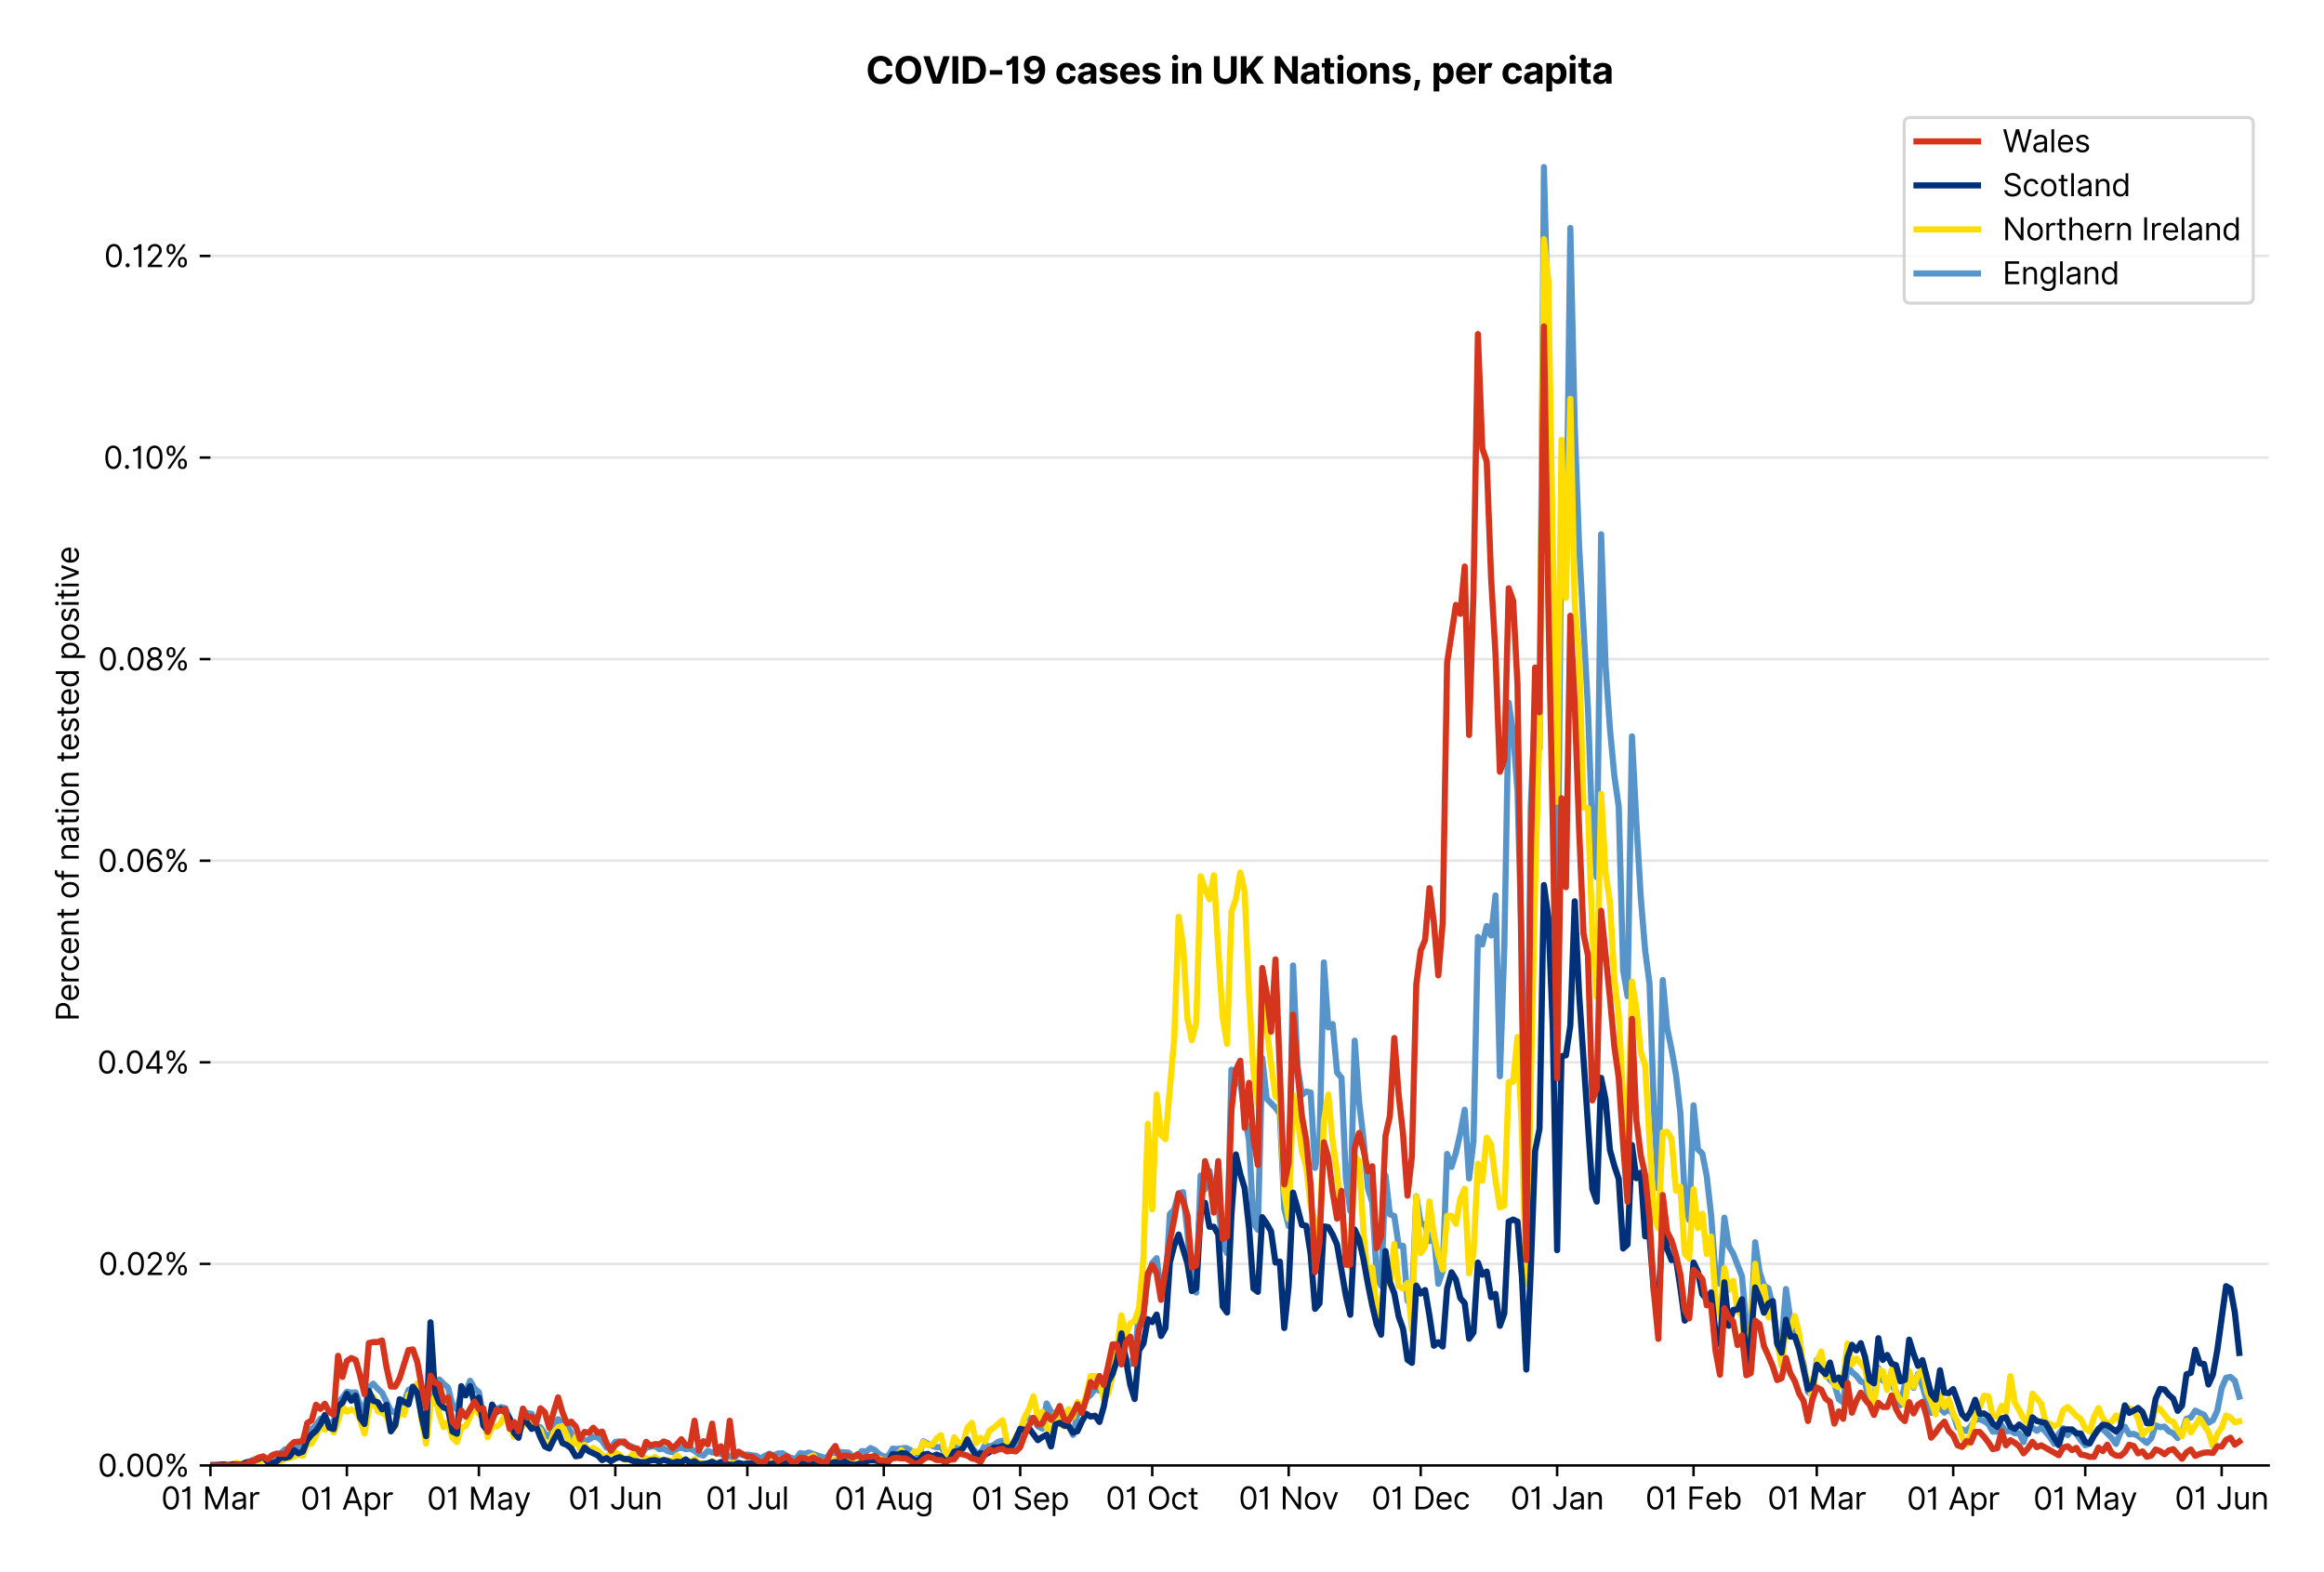 <?xml version="1.0" encoding="utf-8" standalone="no"?>
<!DOCTYPE svg PUBLIC "-//W3C//DTD SVG 1.1//EN"
  "http://www.w3.org/Graphics/SVG/1.1/DTD/svg11.dtd">
<svg version="1.1" viewBox="0 0 756.061 511.276" xmlns="http://www.w3.org/2000/svg" xmlns:xlink="http://www.w3.org/1999/xlink">
 <defs>
  <style type="text/css">*{stroke-linecap:butt;stroke-linejoin:round;}</style>
 </defs>
 <g id="figure_1">
  <g id="patch_1">
   <path d="M 0 511.276 
L 756.061 511.276 
L 756.061 0 
L 0 0 
z
" style="fill:#ffffff;"/>
  </g>
  <g id="axes_1">
   <g id="patch_2">
    <path d="M 68.461 476.745 
L 738.061 476.745 
L 738.061 33.225 
L 68.461 33.225 
z
" style="fill:#ffffff;"/>
   </g>
   <g id="matplotlib.axis_1">
    <g id="xtick_1">
     <g id="line2d_1">
      <defs>
       <path d="M 0 0 
L 0 3.5 
" id="m5f98e8196e" style="stroke:#000000;stroke-width:0.8;"/>
      </defs>
      <g>
       <use style="stroke:#000000;stroke-width:0.8;" x="68.461" xlink:href="#m5f98e8196e" y="476.745"/>
      </g>
     </g>
     <g id="text_1">
      <!-- 01 Mar -->
      <g transform="translate(52.424 491.018)scale(0.1 -0.1)">
       <defs>
        <path d="M 2000 -64 
Q 1230 -64 806 561 
Q 382 1186 382 2327 
Q 382 3459 809 4088 
Q 1236 4718 2000 4718 
Q 2764 4718 3191 4088 
Q 3618 3459 3618 2327 
Q 3618 1186 3194 561 
Q 2771 -64 2000 -64 
z
M 2000 436 
Q 2509 436 2791 927 
Q 3073 1418 3073 2327 
Q 3073 3234 2789 3730 
Q 2505 4227 2000 4227 
Q 1496 4227 1211 3730 
Q 927 3234 927 2327 
Q 927 1418 1210 927 
Q 1493 436 2000 436 
z
" id="Inter-Regular-30" transform="scale(0.016)"/>
        <path d="M 1973 4655 
L 1973 0 
L 1409 0 
L 1409 3836 
L 1373 3836 
Q 1341 3773 1209 3692 
Q 1077 3611 868 3551 
Q 659 3491 391 3491 
L 391 3964 
Q 661 3964 859 4061 
Q 1057 4159 1190 4291 
Q 1323 4423 1392 4529 
Q 1461 4636 1473 4655 
L 1973 4655 
z
" id="Inter-Regular-31" transform="scale(0.016)"/>
        <path id="Inter-Regular-20" transform="scale(0.016)"/>
        <path d="M 564 4655 
L 1236 4655 
L 2818 791 
L 2873 791 
L 4455 4655 
L 5127 4655 
L 5127 0 
L 4600 0 
L 4600 3536 
L 4555 3536 
L 3100 0 
L 2591 0 
L 1136 3536 
L 1091 3536 
L 1091 0 
L 564 0 
L 564 4655 
z
" id="Inter-Regular-4d" transform="scale(0.016)"/>
        <path d="M 1518 -82 
Q 1186 -82 916 44 
Q 646 170 486 410 
Q 327 650 327 991 
Q 327 1291 445 1478 
Q 564 1666 761 1773 
Q 959 1880 1199 1933 
Q 1439 1986 1682 2018 
Q 2000 2059 2199 2080 
Q 2398 2102 2490 2154 
Q 2582 2207 2582 2336 
L 2582 2355 
Q 2582 2691 2399 2877 
Q 2216 3064 1846 3064 
Q 1461 3064 1243 2895 
Q 1025 2727 936 2536 
L 427 2718 
Q 564 3036 792 3214 
Q 1021 3393 1292 3464 
Q 1564 3536 1827 3536 
Q 1996 3536 2215 3496 
Q 2434 3457 2640 3334 
Q 2846 3211 2982 2963 
Q 3118 2716 3118 2300 
L 3118 0 
L 2582 0 
L 2582 473 
L 2555 473 
Q 2500 359 2373 229 
Q 2246 100 2034 9 
Q 1823 -82 1518 -82 
z
M 1600 400 
Q 1918 400 2137 525 
Q 2357 650 2469 847 
Q 2582 1045 2582 1264 
L 2582 1755 
Q 2548 1714 2433 1681 
Q 2318 1648 2169 1624 
Q 2021 1600 1881 1583 
Q 1741 1566 1655 1555 
Q 1446 1527 1265 1467 
Q 1084 1407 974 1287 
Q 864 1168 864 964 
Q 864 684 1072 542 
Q 1280 400 1600 400 
z
" id="Inter-Regular-61" transform="scale(0.016)"/>
        <path d="M 491 0 
L 491 3491 
L 1009 3491 
L 1009 2964 
L 1046 2964 
Q 1139 3223 1389 3384 
Q 1639 3545 1955 3545 
Q 2100 3545 2209 3511 
Q 2318 3477 2400 3418 
L 2218 2964 
Q 2161 2993 2085 3010 
Q 2009 3027 1909 3027 
Q 1527 3027 1277 2794 
Q 1027 2561 1027 2209 
L 1027 0 
L 491 0 
z
" id="Inter-Regular-72" transform="scale(0.016)"/>
       </defs>
       <use xlink:href="#Inter-Regular-30"/>
       <use x="62.5" xlink:href="#Inter-Regular-31"/>
       <use x="106.676" xlink:href="#Inter-Regular-20"/>
       <use x="134.801" xlink:href="#Inter-Regular-4d"/>
       <use x="225.994" xlink:href="#Inter-Regular-61"/>
       <use x="282.386" xlink:href="#Inter-Regular-72"/>
      </g>
     </g>
    </g>
    <g id="xtick_2">
     <g id="line2d_2">
      <g>
       <use style="stroke:#000000;stroke-width:0.8;" x="112.845" xlink:href="#m5f98e8196e" y="476.745"/>
      </g>
     </g>
     <g id="text_2">
      <!-- 01 Apr -->
      <g transform="translate(97.76 491.117)scale(0.1 -0.1)">
       <defs>
        <path d="M 755 0 
L 164 0 
L 1873 4655 
L 2455 4655 
L 4164 0 
L 3573 0 
L 3105 1318 
L 1223 1318 
L 755 0 
z
M 1400 1818 
L 2927 1818 
L 2182 3918 
L 2146 3918 
L 1400 1818 
z
" id="Inter-Regular-41" transform="scale(0.016)"/>
        <path d="M 491 -1309 
L 491 3491 
L 1009 3491 
L 1009 2936 
L 1073 2936 
Q 1132 3027 1237 3169 
Q 1343 3311 1542 3423 
Q 1741 3536 2082 3536 
Q 2523 3536 2859 3315 
Q 3196 3095 3384 2690 
Q 3573 2286 3573 1736 
Q 3573 1182 3384 776 
Q 3196 370 2861 148 
Q 2527 -73 2091 -73 
Q 1755 -73 1552 39 
Q 1350 152 1241 296 
Q 1132 441 1073 536 
L 1027 536 
L 1027 -1309 
L 491 -1309 
z
M 1018 1745 
Q 1018 1152 1276 780 
Q 1534 409 2018 409 
Q 2355 409 2581 587 
Q 2807 766 2921 1069 
Q 3036 1373 3036 1745 
Q 3036 2114 2923 2410 
Q 2811 2707 2585 2881 
Q 2359 3055 2018 3055 
Q 1527 3055 1272 2693 
Q 1018 2332 1018 1745 
z
" id="Inter-Regular-70" transform="scale(0.016)"/>
       </defs>
       <use xlink:href="#Inter-Regular-30"/>
       <use x="62.5" xlink:href="#Inter-Regular-31"/>
       <use x="106.676" xlink:href="#Inter-Regular-20"/>
       <use x="134.801" xlink:href="#Inter-Regular-41"/>
       <use x="202.415" xlink:href="#Inter-Regular-70"/>
       <use x="263.352" xlink:href="#Inter-Regular-72"/>
      </g>
     </g>
    </g>
    <g id="xtick_3">
     <g id="line2d_3">
      <g>
       <use style="stroke:#000000;stroke-width:0.8;" x="155.798" xlink:href="#m5f98e8196e" y="476.745"/>
      </g>
     </g>
     <g id="text_3">
      <!-- 01 May -->
      <g transform="translate(138.894 491.117)scale(0.1 -0.1)">
       <defs>
        <path d="M 818 -1355 
Q 682 -1355 575 -1333 
Q 468 -1311 427 -1291 
L 564 -818 
Q 857 -893 1053 -814 
Q 1250 -736 1391 -345 
L 1509 -18 
L 218 3491 
L 800 3491 
L 1764 709 
L 1800 709 
L 2764 3491 
L 3346 3491 
L 1846 -564 
Q 1550 -1355 818 -1355 
z
" id="Inter-Regular-79" transform="scale(0.016)"/>
       </defs>
       <use xlink:href="#Inter-Regular-30"/>
       <use x="62.5" xlink:href="#Inter-Regular-31"/>
       <use x="106.676" xlink:href="#Inter-Regular-20"/>
       <use x="134.801" xlink:href="#Inter-Regular-4d"/>
       <use x="225.994" xlink:href="#Inter-Regular-61"/>
       <use x="282.386" xlink:href="#Inter-Regular-79"/>
      </g>
     </g>
    </g>
    <g id="xtick_4">
     <g id="line2d_4">
      <g>
       <use style="stroke:#000000;stroke-width:0.8;" x="200.182" xlink:href="#m5f98e8196e" y="476.745"/>
      </g>
     </g>
     <g id="text_4">
      <!-- 01 Jun -->
      <g transform="translate(184.897 491.018)scale(0.1 -0.1)">
       <defs>
        <path d="M 2346 4655 
L 2909 4655 
L 2909 1327 
Q 2909 657 2549 296 
Q 2189 -64 1582 -64 
Q 1200 -64 902 76 
Q 605 216 434 475 
Q 264 734 264 1091 
L 818 1091 
Q 818 795 1034 615 
Q 1250 436 1582 436 
Q 1948 436 2147 664 
Q 2346 893 2346 1327 
L 2346 4655 
z
" id="Inter-Regular-4a" transform="scale(0.016)"/>
        <path d="M 2691 1427 
L 2691 3491 
L 3227 3491 
L 3227 0 
L 2691 0 
L 2691 591 
L 2655 591 
Q 2532 325 2273 140 
Q 2014 -45 1618 -45 
Q 1127 -45 809 280 
Q 491 605 491 1273 
L 491 3491 
L 1027 3491 
L 1027 1309 
Q 1027 927 1242 700 
Q 1457 473 1791 473 
Q 1991 473 2199 575 
Q 2407 677 2549 888 
Q 2691 1100 2691 1427 
z
" id="Inter-Regular-75" transform="scale(0.016)"/>
        <path d="M 1027 2100 
L 1027 0 
L 491 0 
L 491 3491 
L 1009 3491 
L 1009 2945 
L 1055 2945 
Q 1177 3211 1427 3373 
Q 1677 3536 2073 3536 
Q 2602 3536 2928 3211 
Q 3255 2886 3255 2218 
L 3255 0 
L 2718 0 
L 2718 2182 
Q 2718 2593 2504 2824 
Q 2291 3055 1918 3055 
Q 1534 3055 1280 2806 
Q 1027 2557 1027 2100 
z
" id="Inter-Regular-6e" transform="scale(0.016)"/>
       </defs>
       <use xlink:href="#Inter-Regular-30"/>
       <use x="62.5" xlink:href="#Inter-Regular-31"/>
       <use x="106.676" xlink:href="#Inter-Regular-20"/>
       <use x="134.801" xlink:href="#Inter-Regular-4a"/>
       <use x="189.063" xlink:href="#Inter-Regular-75"/>
       <use x="247.159" xlink:href="#Inter-Regular-6e"/>
      </g>
     </g>
    </g>
    <g id="xtick_5">
     <g id="line2d_5">
      <g>
       <use style="stroke:#000000;stroke-width:0.8;" x="243.134" xlink:href="#m5f98e8196e" y="476.745"/>
      </g>
     </g>
     <g id="text_5">
      <!-- 01 Jul -->
      <g transform="translate(229.59 491.018)scale(0.1 -0.1)">
       <defs>
        <path d="M 1027 4655 
L 1027 0 
L 491 0 
L 491 4655 
L 1027 4655 
z
" id="Inter-Regular-6c" transform="scale(0.016)"/>
       </defs>
       <use xlink:href="#Inter-Regular-30"/>
       <use x="62.5" xlink:href="#Inter-Regular-31"/>
       <use x="106.676" xlink:href="#Inter-Regular-20"/>
       <use x="134.801" xlink:href="#Inter-Regular-4a"/>
       <use x="189.063" xlink:href="#Inter-Regular-75"/>
       <use x="247.159" xlink:href="#Inter-Regular-6c"/>
      </g>
     </g>
    </g>
    <g id="xtick_6">
     <g id="line2d_6">
      <g>
       <use style="stroke:#000000;stroke-width:0.8;" x="287.518" xlink:href="#m5f98e8196e" y="476.745"/>
      </g>
     </g>
     <g id="text_6">
      <!-- 01 Aug -->
      <g transform="translate(271.446 491.117)scale(0.1 -0.1)">
       <defs>
        <path d="M 1900 -1382 
Q 1316 -1382 976 -1169 
Q 636 -957 473 -682 
L 900 -382 
Q 973 -477 1084 -601 
Q 1196 -725 1390 -817 
Q 1584 -909 1900 -909 
Q 2323 -909 2598 -704 
Q 2873 -500 2873 -64 
L 2873 645 
L 2827 645 
Q 2768 550 2660 410 
Q 2552 270 2351 162 
Q 2150 55 1809 55 
Q 1386 55 1051 255 
Q 716 455 521 836 
Q 327 1218 327 1764 
Q 327 2300 516 2699 
Q 705 3098 1041 3317 
Q 1377 3536 1818 3536 
Q 2159 3536 2360 3423 
Q 2561 3311 2669 3169 
Q 2777 3027 2836 2936 
L 2891 2936 
L 2891 3491 
L 3409 3491 
L 3409 -100 
Q 3409 -550 3205 -833 
Q 3002 -1116 2660 -1249 
Q 2318 -1382 1900 -1382 
z
M 1882 536 
Q 2366 536 2624 864 
Q 2882 1193 2882 1773 
Q 2882 2339 2627 2697 
Q 2373 3055 1882 3055 
Q 1541 3055 1315 2882 
Q 1089 2709 976 2418 
Q 864 2127 864 1773 
Q 864 1227 1120 881 
Q 1377 536 1882 536 
z
" id="Inter-Regular-67" transform="scale(0.016)"/>
       </defs>
       <use xlink:href="#Inter-Regular-30"/>
       <use x="62.5" xlink:href="#Inter-Regular-31"/>
       <use x="106.676" xlink:href="#Inter-Regular-20"/>
       <use x="134.801" xlink:href="#Inter-Regular-41"/>
       <use x="202.415" xlink:href="#Inter-Regular-75"/>
       <use x="260.511" xlink:href="#Inter-Regular-67"/>
      </g>
     </g>
    </g>
    <g id="xtick_7">
     <g id="line2d_7">
      <g>
       <use style="stroke:#000000;stroke-width:0.8;" x="331.902" xlink:href="#m5f98e8196e" y="476.745"/>
      </g>
     </g>
     <g id="text_7">
      <!-- 01 Sep -->
      <g transform="translate(316.015 491.117)scale(0.1 -0.1)">
       <defs>
        <path d="M 3109 3491 
Q 3068 3836 2777 4027 
Q 2486 4218 2064 4218 
Q 1600 4218 1318 3999 
Q 1036 3780 1036 3445 
Q 1036 3195 1189 3042 
Q 1343 2889 1553 2803 
Q 1764 2718 1936 2673 
L 2409 2545 
Q 2591 2498 2815 2414 
Q 3039 2330 3244 2185 
Q 3450 2041 3584 1816 
Q 3718 1591 3718 1264 
Q 3718 886 3521 581 
Q 3325 277 2949 97 
Q 2573 -82 2036 -82 
Q 1286 -82 845 272 
Q 405 627 364 1200 
L 946 1200 
Q 968 936 1124 764 
Q 1280 593 1519 510 
Q 1759 427 2036 427 
Q 2359 427 2616 533 
Q 2873 639 3023 828 
Q 3173 1018 3173 1273 
Q 3173 1505 3043 1650 
Q 2914 1795 2702 1886 
Q 2491 1977 2246 2045 
L 1673 2209 
Q 1127 2366 809 2657 
Q 491 2948 491 3418 
Q 491 3809 703 4101 
Q 916 4393 1276 4555 
Q 1636 4718 2082 4718 
Q 2532 4718 2882 4558 
Q 3232 4398 3437 4120 
Q 3643 3843 3655 3491 
L 3109 3491 
z
" id="Inter-Regular-53" transform="scale(0.016)"/>
        <path d="M 1955 -73 
Q 1450 -73 1085 151 
Q 721 375 524 778 
Q 327 1182 327 1718 
Q 327 2255 524 2665 
Q 721 3075 1074 3305 
Q 1427 3536 1900 3536 
Q 2173 3536 2439 3445 
Q 2705 3355 2923 3151 
Q 3141 2948 3270 2614 
Q 3400 2280 3400 1791 
L 3400 1564 
L 866 1564 
Q 884 1005 1183 707 
Q 1482 409 1955 409 
Q 2271 409 2498 545 
Q 2725 682 2827 955 
L 3346 809 
Q 3223 414 2854 170 
Q 2486 -73 1955 -73 
z
M 866 2027 
L 2855 2027 
Q 2855 2470 2595 2762 
Q 2336 3055 1900 3055 
Q 1593 3055 1368 2911 
Q 1143 2768 1013 2533 
Q 884 2298 866 2027 
z
" id="Inter-Regular-65" transform="scale(0.016)"/>
       </defs>
       <use xlink:href="#Inter-Regular-30"/>
       <use x="62.5" xlink:href="#Inter-Regular-31"/>
       <use x="106.676" xlink:href="#Inter-Regular-20"/>
       <use x="134.801" xlink:href="#Inter-Regular-53"/>
       <use x="198.58" xlink:href="#Inter-Regular-65"/>
       <use x="256.818" xlink:href="#Inter-Regular-70"/>
      </g>
     </g>
    </g>
    <g id="xtick_8">
     <g id="line2d_8">
      <g>
       <use style="stroke:#000000;stroke-width:0.8;" x="374.855" xlink:href="#m5f98e8196e" y="476.745"/>
      </g>
     </g>
     <g id="text_8">
      <!-- 01 Oct -->
      <g transform="translate(359.699 491.018)scale(0.1 -0.1)">
       <defs>
        <path d="M 4491 2327 
Q 4491 1591 4225 1054 
Q 3959 518 3495 227 
Q 3032 -64 2436 -64 
Q 1841 -64 1377 227 
Q 914 518 648 1054 
Q 382 1591 382 2327 
Q 382 3064 648 3600 
Q 914 4136 1377 4427 
Q 1841 4718 2436 4718 
Q 3032 4718 3495 4427 
Q 3959 4136 4225 3600 
Q 4491 3064 4491 2327 
z
M 3946 2327 
Q 3946 2932 3744 3348 
Q 3543 3764 3201 3977 
Q 2859 4191 2436 4191 
Q 2014 4191 1672 3977 
Q 1330 3764 1128 3348 
Q 927 2932 927 2327 
Q 927 1723 1128 1307 
Q 1330 891 1672 677 
Q 2014 464 2436 464 
Q 2859 464 3201 677 
Q 3543 891 3744 1307 
Q 3946 1723 3946 2327 
z
" id="Inter-Regular-4f" transform="scale(0.016)"/>
        <path d="M 1909 -73 
Q 1418 -73 1063 159 
Q 709 391 518 798 
Q 327 1205 327 1727 
Q 327 2259 524 2667 
Q 721 3075 1074 3305 
Q 1427 3536 1900 3536 
Q 2268 3536 2563 3400 
Q 2859 3264 3047 3018 
Q 3236 2773 3282 2445 
L 2746 2445 
Q 2684 2684 2474 2869 
Q 2264 3055 1909 3055 
Q 1439 3055 1151 2697 
Q 864 2339 864 1745 
Q 864 1139 1148 774 
Q 1432 409 1909 409 
Q 2223 409 2447 570 
Q 2671 732 2746 1018 
L 3282 1018 
Q 3236 709 3058 462 
Q 2880 216 2588 71 
Q 2296 -73 1909 -73 
z
" id="Inter-Regular-63" transform="scale(0.016)"/>
        <path d="M 2009 3491 
L 2009 3036 
L 1264 3036 
L 1264 1000 
Q 1264 773 1331 660 
Q 1398 548 1503 510 
Q 1609 473 1727 473 
Q 1816 473 1873 483 
Q 1930 493 1964 500 
L 2073 18 
Q 2018 -2 1920 -23 
Q 1823 -45 1673 -45 
Q 1446 -45 1228 52 
Q 1011 150 869 350 
Q 727 550 727 855 
L 727 3036 
L 200 3036 
L 200 3491 
L 727 3491 
L 727 4327 
L 1264 4327 
L 1264 3491 
L 2009 3491 
z
" id="Inter-Regular-74" transform="scale(0.016)"/>
       </defs>
       <use xlink:href="#Inter-Regular-30"/>
       <use x="62.5" xlink:href="#Inter-Regular-31"/>
       <use x="106.676" xlink:href="#Inter-Regular-20"/>
       <use x="134.801" xlink:href="#Inter-Regular-4f"/>
       <use x="210.938" xlink:href="#Inter-Regular-63"/>
       <use x="266.761" xlink:href="#Inter-Regular-74"/>
      </g>
     </g>
    </g>
    <g id="xtick_9">
     <g id="line2d_9">
      <g>
       <use style="stroke:#000000;stroke-width:0.8;" x="419.239" xlink:href="#m5f98e8196e" y="476.745"/>
      </g>
     </g>
     <g id="text_9">
      <!-- 01 Nov -->
      <g transform="translate(402.968 491.018)scale(0.1 -0.1)">
       <defs>
        <path d="M 4255 4655 
L 4255 0 
L 3709 0 
L 1173 3655 
L 1127 3655 
L 1127 0 
L 564 0 
L 564 4655 
L 1109 4655 
L 3655 991 
L 3700 991 
L 3700 4655 
L 4255 4655 
z
" id="Inter-Regular-4e" transform="scale(0.016)"/>
        <path d="M 1909 -73 
Q 1436 -73 1080 152 
Q 725 377 526 781 
Q 327 1186 327 1727 
Q 327 2273 526 2679 
Q 725 3086 1080 3311 
Q 1436 3536 1909 3536 
Q 2382 3536 2737 3311 
Q 3093 3086 3292 2679 
Q 3491 2273 3491 1727 
Q 3491 1186 3292 781 
Q 3093 377 2737 152 
Q 2382 -73 1909 -73 
z
M 1909 409 
Q 2268 409 2500 593 
Q 2732 777 2843 1077 
Q 2955 1377 2955 1727 
Q 2955 2077 2843 2379 
Q 2732 2682 2500 2868 
Q 2268 3055 1909 3055 
Q 1550 3055 1318 2868 
Q 1086 2682 975 2379 
Q 864 2077 864 1727 
Q 864 1377 975 1077 
Q 1086 777 1318 593 
Q 1550 409 1909 409 
z
" id="Inter-Regular-6f" transform="scale(0.016)"/>
        <path d="M 3346 3491 
L 2055 0 
L 1509 0 
L 218 3491 
L 800 3491 
L 1764 709 
L 1800 709 
L 2764 3491 
L 3346 3491 
z
" id="Inter-Regular-76" transform="scale(0.016)"/>
       </defs>
       <use xlink:href="#Inter-Regular-30"/>
       <use x="62.5" xlink:href="#Inter-Regular-31"/>
       <use x="106.676" xlink:href="#Inter-Regular-20"/>
       <use x="134.801" xlink:href="#Inter-Regular-4e"/>
       <use x="210.085" xlink:href="#Inter-Regular-6f"/>
       <use x="269.744" xlink:href="#Inter-Regular-76"/>
      </g>
     </g>
    </g>
    <g id="xtick_10">
     <g id="line2d_10">
      <g>
       <use style="stroke:#000000;stroke-width:0.8;" x="462.191" xlink:href="#m5f98e8196e" y="476.745"/>
      </g>
     </g>
     <g id="text_10">
      <!-- 01 Dec -->
      <g transform="translate(446.155 491.018)scale(0.1 -0.1)">
       <defs>
        <path d="M 2000 0 
L 564 0 
L 564 4655 
L 2064 4655 
Q 2741 4655 3223 4376 
Q 3705 4098 3961 3578 
Q 4218 3059 4218 2336 
Q 4218 1609 3959 1085 
Q 3700 561 3204 280 
Q 2709 0 2000 0 
z
M 1127 500 
L 1964 500 
Q 2830 500 3251 992 
Q 3673 1484 3673 2336 
Q 3673 3182 3259 3668 
Q 2846 4155 2027 4155 
L 1127 4155 
L 1127 500 
z
" id="Inter-Regular-44" transform="scale(0.016)"/>
       </defs>
       <use xlink:href="#Inter-Regular-30"/>
       <use x="62.5" xlink:href="#Inter-Regular-31"/>
       <use x="106.676" xlink:href="#Inter-Regular-20"/>
       <use x="134.801" xlink:href="#Inter-Regular-44"/>
       <use x="206.676" xlink:href="#Inter-Regular-65"/>
       <use x="264.915" xlink:href="#Inter-Regular-63"/>
      </g>
     </g>
    </g>
    <g id="xtick_11">
     <g id="line2d_11">
      <g>
       <use style="stroke:#000000;stroke-width:0.8;" x="506.576" xlink:href="#m5f98e8196e" y="476.745"/>
      </g>
     </g>
     <g id="text_11">
      <!-- 01 Jan -->
      <g transform="translate(491.376 491.018)scale(0.1 -0.1)">
       <use xlink:href="#Inter-Regular-30"/>
       <use x="62.5" xlink:href="#Inter-Regular-31"/>
       <use x="106.676" xlink:href="#Inter-Regular-20"/>
       <use x="134.801" xlink:href="#Inter-Regular-4a"/>
       <use x="189.063" xlink:href="#Inter-Regular-61"/>
       <use x="245.455" xlink:href="#Inter-Regular-6e"/>
      </g>
     </g>
    </g>
    <g id="xtick_12">
     <g id="line2d_12">
      <g>
       <use style="stroke:#000000;stroke-width:0.8;" x="550.96" xlink:href="#m5f98e8196e" y="476.745"/>
      </g>
     </g>
     <g id="text_12">
      <!-- 01 Feb -->
      <g transform="translate(535.271 491.018)scale(0.1 -0.1)">
       <defs>
        <path d="M 564 0 
L 564 4655 
L 3355 4655 
L 3355 4155 
L 1127 4155 
L 1127 2582 
L 3146 2582 
L 3146 2082 
L 1127 2082 
L 1127 0 
L 564 0 
z
" id="Inter-Regular-46" transform="scale(0.016)"/>
        <path d="M 564 0 
L 564 4655 
L 1100 4655 
L 1100 2936 
L 1146 2936 
Q 1205 3027 1310 3169 
Q 1416 3311 1615 3423 
Q 1814 3536 2155 3536 
Q 2596 3536 2932 3315 
Q 3268 3095 3457 2690 
Q 3646 2286 3646 1736 
Q 3646 1182 3457 776 
Q 3268 370 2934 148 
Q 2600 -73 2164 -73 
Q 1827 -73 1625 39 
Q 1423 152 1314 296 
Q 1205 441 1146 536 
L 1082 536 
L 1082 0 
L 564 0 
z
M 1091 1745 
Q 1091 1152 1349 780 
Q 1607 409 2091 409 
Q 2427 409 2653 587 
Q 2880 766 2994 1069 
Q 3109 1373 3109 1745 
Q 3109 2114 2996 2410 
Q 2884 2707 2658 2881 
Q 2432 3055 2091 3055 
Q 1600 3055 1345 2693 
Q 1091 2332 1091 1745 
z
" id="Inter-Regular-62" transform="scale(0.016)"/>
       </defs>
       <use xlink:href="#Inter-Regular-30"/>
       <use x="62.5" xlink:href="#Inter-Regular-31"/>
       <use x="106.676" xlink:href="#Inter-Regular-20"/>
       <use x="134.801" xlink:href="#Inter-Regular-46"/>
       <use x="193.466" xlink:href="#Inter-Regular-65"/>
       <use x="251.705" xlink:href="#Inter-Regular-62"/>
      </g>
     </g>
    </g>
    <g id="xtick_13">
     <g id="line2d_13">
      <g>
       <use style="stroke:#000000;stroke-width:0.8;" x="591.049" xlink:href="#m5f98e8196e" y="476.745"/>
      </g>
     </g>
     <g id="text_13">
      <!-- 01 Mar -->
      <g transform="translate(575.012 491.018)scale(0.1 -0.1)">
       <use xlink:href="#Inter-Regular-30"/>
       <use x="62.5" xlink:href="#Inter-Regular-31"/>
       <use x="106.676" xlink:href="#Inter-Regular-20"/>
       <use x="134.801" xlink:href="#Inter-Regular-4d"/>
       <use x="225.994" xlink:href="#Inter-Regular-61"/>
       <use x="282.386" xlink:href="#Inter-Regular-72"/>
      </g>
     </g>
    </g>
    <g id="xtick_14">
     <g id="line2d_14">
      <g>
       <use style="stroke:#000000;stroke-width:0.8;" x="635.433" xlink:href="#m5f98e8196e" y="476.745"/>
      </g>
     </g>
     <g id="text_14">
      <!-- 01 Apr -->
      <g transform="translate(620.348 491.117)scale(0.1 -0.1)">
       <use xlink:href="#Inter-Regular-30"/>
       <use x="62.5" xlink:href="#Inter-Regular-31"/>
       <use x="106.676" xlink:href="#Inter-Regular-20"/>
       <use x="134.801" xlink:href="#Inter-Regular-41"/>
       <use x="202.415" xlink:href="#Inter-Regular-70"/>
       <use x="263.352" xlink:href="#Inter-Regular-72"/>
      </g>
     </g>
    </g>
    <g id="xtick_15">
     <g id="line2d_15">
      <g>
       <use style="stroke:#000000;stroke-width:0.8;" x="678.385" xlink:href="#m5f98e8196e" y="476.745"/>
      </g>
     </g>
     <g id="text_15">
      <!-- 01 May -->
      <g transform="translate(661.482 491.117)scale(0.1 -0.1)">
       <use xlink:href="#Inter-Regular-30"/>
       <use x="62.5" xlink:href="#Inter-Regular-31"/>
       <use x="106.676" xlink:href="#Inter-Regular-20"/>
       <use x="134.801" xlink:href="#Inter-Regular-4d"/>
       <use x="225.994" xlink:href="#Inter-Regular-61"/>
       <use x="282.386" xlink:href="#Inter-Regular-79"/>
      </g>
     </g>
    </g>
    <g id="xtick_16">
     <g id="line2d_16">
      <g>
       <use style="stroke:#000000;stroke-width:0.8;" x="722.769" xlink:href="#m5f98e8196e" y="476.745"/>
      </g>
     </g>
     <g id="text_16">
      <!-- 01 Jun -->
      <g transform="translate(707.485 491.018)scale(0.1 -0.1)">
       <use xlink:href="#Inter-Regular-30"/>
       <use x="62.5" xlink:href="#Inter-Regular-31"/>
       <use x="106.676" xlink:href="#Inter-Regular-20"/>
       <use x="134.801" xlink:href="#Inter-Regular-4a"/>
       <use x="189.063" xlink:href="#Inter-Regular-75"/>
       <use x="247.159" xlink:href="#Inter-Regular-6e"/>
      </g>
     </g>
    </g>
   </g>
   <g id="matplotlib.axis_2">
    <g id="ytick_1">
     <g id="line2d_17">
      <path clip-path="url(#pd0ace2b53f)" d="M 68.461 476.745 
L 738.061 476.745 
" style="fill:none;stroke:#e5e5e5;stroke-linecap:square;stroke-width:0.8;"/>
     </g>
     <g id="line2d_18">
      <defs>
       <path d="M 0 0 
L -3.5 0 
" id="mff47ec346b" style="stroke:#000000;stroke-width:0.8;"/>
      </defs>
      <g>
       <use style="stroke:#000000;stroke-width:0.8;" x="68.461" xlink:href="#mff47ec346b" y="476.745"/>
      </g>
     </g>
     <g id="text_17">
      <!-- 0.00% -->
      <g transform="translate(31.83 480.382)scale(0.1 -0.1)">
       <defs>
        <path d="M 882 -36 
Q 714 -36 593 84 
Q 473 205 473 373 
Q 473 541 593 661 
Q 714 782 882 782 
Q 1050 782 1170 661 
Q 1291 541 1291 373 
Q 1291 205 1170 84 
Q 1050 -36 882 -36 
z
" id="Inter-Regular-2e" transform="scale(0.016)"/>
        <path d="M 2855 873 
L 2855 1118 
Q 2855 1373 2960 1585 
Q 3066 1798 3269 1926 
Q 3473 2055 3764 2055 
Q 4059 2055 4259 1926 
Q 4459 1798 4561 1585 
Q 4664 1373 4664 1118 
L 4664 873 
Q 4664 618 4560 405 
Q 4457 193 4256 64 
Q 4055 -64 3764 -64 
Q 3468 -64 3266 64 
Q 3064 193 2959 405 
Q 2855 618 2855 873 
z
M 536 3536 
L 536 3782 
Q 536 4036 642 4248 
Q 748 4461 951 4589 
Q 1155 4718 1446 4718 
Q 1741 4718 1941 4589 
Q 2141 4461 2243 4248 
Q 2346 4036 2346 3782 
L 2346 3536 
Q 2346 3282 2242 3069 
Q 2139 2857 1937 2728 
Q 1736 2600 1446 2600 
Q 1150 2600 948 2728 
Q 746 2857 641 3069 
Q 536 3282 536 3536 
z
M 709 0 
L 3909 4655 
L 4427 4655 
L 1227 0 
L 709 0 
z
M 3318 1118 
L 3318 873 
Q 3318 661 3418 494 
Q 3518 327 3764 327 
Q 4002 327 4101 494 
Q 4200 661 4200 873 
L 4200 1118 
Q 4200 1330 4104 1497 
Q 4009 1664 3764 1664 
Q 3525 1664 3421 1497 
Q 3318 1330 3318 1118 
z
M 1000 3782 
L 1000 3536 
Q 1000 3325 1100 3158 
Q 1200 2991 1446 2991 
Q 1684 2991 1783 3158 
Q 1882 3325 1882 3536 
L 1882 3782 
Q 1882 3993 1786 4160 
Q 1691 4327 1446 4327 
Q 1207 4327 1103 4160 
Q 1000 3993 1000 3782 
z
" id="Inter-Regular-25" transform="scale(0.016)"/>
       </defs>
       <use xlink:href="#Inter-Regular-30"/>
       <use x="62.5" xlink:href="#Inter-Regular-2e"/>
       <use x="90.057" xlink:href="#Inter-Regular-30"/>
       <use x="152.557" xlink:href="#Inter-Regular-30"/>
       <use x="215.057" xlink:href="#Inter-Regular-25"/>
      </g>
     </g>
    </g>
    <g id="ytick_2">
     <g id="line2d_19">
      <path clip-path="url(#pd0ace2b53f)" d="M 68.461 411.165 
L 738.061 411.165 
" style="fill:none;stroke:#e5e5e5;stroke-linecap:square;stroke-width:0.8;"/>
     </g>
     <g id="line2d_20">
      <g>
       <use style="stroke:#000000;stroke-width:0.8;" x="68.461" xlink:href="#mff47ec346b" y="411.165"/>
      </g>
     </g>
     <g id="text_18">
      <!-- 0.02% -->
      <g transform="translate(32.028 414.802)scale(0.1 -0.1)">
       <defs>
        <path d="M 482 0 
L 482 409 
L 2018 2091 
Q 2289 2386 2464 2605 
Q 2639 2825 2724 3019 
Q 2809 3214 2809 3427 
Q 2809 3795 2553 4011 
Q 2298 4227 1918 4227 
Q 1514 4227 1275 3985 
Q 1036 3743 1036 3345 
L 500 3345 
Q 500 3755 688 4064 
Q 877 4373 1203 4545 
Q 1530 4718 1936 4718 
Q 2346 4718 2661 4545 
Q 2977 4373 3156 4079 
Q 3336 3786 3336 3427 
Q 3336 3170 3244 2926 
Q 3152 2682 2926 2383 
Q 2700 2084 2300 1655 
L 1255 536 
L 1255 500 
L 3418 500 
L 3418 0 
L 482 0 
z
" id="Inter-Regular-32" transform="scale(0.016)"/>
       </defs>
       <use xlink:href="#Inter-Regular-30"/>
       <use x="62.5" xlink:href="#Inter-Regular-2e"/>
       <use x="90.057" xlink:href="#Inter-Regular-30"/>
       <use x="152.557" xlink:href="#Inter-Regular-32"/>
       <use x="213.068" xlink:href="#Inter-Regular-25"/>
      </g>
     </g>
    </g>
    <g id="ytick_3">
     <g id="line2d_21">
      <path clip-path="url(#pd0ace2b53f)" d="M 68.461 345.585 
L 738.061 345.585 
" style="fill:none;stroke:#e5e5e5;stroke-linecap:square;stroke-width:0.8;"/>
     </g>
     <g id="line2d_22">
      <g>
       <use style="stroke:#000000;stroke-width:0.8;" x="68.461" xlink:href="#mff47ec346b" y="345.585"/>
      </g>
     </g>
     <g id="text_19">
      <!-- 0.04% -->
      <g transform="translate(31.659 349.222)scale(0.1 -0.1)">
       <defs>
        <path d="M 373 955 
L 373 1418 
L 2418 4655 
L 3100 4655 
L 3100 1455 
L 3736 1455 
L 3736 955 
L 3100 955 
L 3100 0 
L 2564 0 
L 2564 955 
L 373 955 
z
M 2564 1455 
L 2564 3936 
L 2527 3936 
L 982 1491 
L 982 1455 
L 2564 1455 
z
" id="Inter-Regular-34" transform="scale(0.016)"/>
       </defs>
       <use xlink:href="#Inter-Regular-30"/>
       <use x="62.5" xlink:href="#Inter-Regular-2e"/>
       <use x="90.057" xlink:href="#Inter-Regular-30"/>
       <use x="152.557" xlink:href="#Inter-Regular-34"/>
       <use x="216.761" xlink:href="#Inter-Regular-25"/>
      </g>
     </g>
    </g>
    <g id="ytick_4">
     <g id="line2d_23">
      <path clip-path="url(#pd0ace2b53f)" d="M 68.461 280.006 
L 738.061 280.006 
" style="fill:none;stroke:#e5e5e5;stroke-linecap:square;stroke-width:0.8;"/>
     </g>
     <g id="line2d_24">
      <g>
       <use style="stroke:#000000;stroke-width:0.8;" x="68.461" xlink:href="#mff47ec346b" y="280.006"/>
      </g>
     </g>
     <g id="text_20">
      <!-- 0.06% -->
      <g transform="translate(31.844 283.642)scale(0.1 -0.1)">
       <defs>
        <path d="M 2027 -64 
Q 1741 -59 1454 45 
Q 1168 150 932 399 
Q 696 648 552 1074 
Q 409 1500 409 2145 
Q 409 3386 861 4056 
Q 1314 4727 2100 4727 
Q 2686 4727 3073 4384 
Q 3461 4041 3546 3491 
L 2991 3491 
Q 2914 3811 2691 4019 
Q 2468 4227 2100 4227 
Q 1559 4227 1249 3755 
Q 939 3284 936 2427 
L 973 2427 
Q 1164 2716 1461 2880 
Q 1759 3045 2118 3045 
Q 2518 3045 2850 2846 
Q 3182 2648 3382 2299 
Q 3582 1950 3582 1500 
Q 3582 1068 3389 710 
Q 3196 352 2847 142 
Q 2498 -68 2027 -64 
z
M 2027 436 
Q 2314 436 2542 579 
Q 2771 723 2903 964 
Q 3036 1205 3036 1500 
Q 3036 1789 2908 2026 
Q 2780 2264 2556 2404 
Q 2332 2545 2046 2545 
Q 1757 2545 1525 2397 
Q 1293 2250 1157 2010 
Q 1021 1770 1018 1491 
Q 1018 1214 1149 973 
Q 1280 732 1508 584 
Q 1736 436 2027 436 
z
" id="Inter-Regular-36" transform="scale(0.016)"/>
       </defs>
       <use xlink:href="#Inter-Regular-30"/>
       <use x="62.5" xlink:href="#Inter-Regular-2e"/>
       <use x="90.057" xlink:href="#Inter-Regular-30"/>
       <use x="152.557" xlink:href="#Inter-Regular-36"/>
       <use x="214.915" xlink:href="#Inter-Regular-25"/>
      </g>
     </g>
    </g>
    <g id="ytick_5">
     <g id="line2d_25">
      <path clip-path="url(#pd0ace2b53f)" d="M 68.461 214.426 
L 738.061 214.426 
" style="fill:none;stroke:#e5e5e5;stroke-linecap:square;stroke-width:0.8;"/>
     </g>
     <g id="line2d_26">
      <g>
       <use style="stroke:#000000;stroke-width:0.8;" x="68.461" xlink:href="#mff47ec346b" y="214.426"/>
      </g>
     </g>
     <g id="text_21">
      <!-- 0.08% -->
      <g transform="translate(31.914 218.063)scale(0.1 -0.1)">
       <defs>
        <path d="M 1973 -64 
Q 1505 -64 1147 103 
Q 789 270 589 564 
Q 389 859 391 1236 
Q 389 1532 507 1783 
Q 625 2034 830 2203 
Q 1036 2373 1291 2418 
L 1291 2445 
Q 957 2532 759 2821 
Q 561 3111 564 3482 
Q 561 3836 743 4115 
Q 925 4395 1244 4556 
Q 1564 4718 1973 4718 
Q 2377 4718 2695 4556 
Q 3014 4395 3197 4115 
Q 3380 3836 3382 3482 
Q 3380 3111 3181 2821 
Q 2982 2532 2655 2445 
L 2655 2418 
Q 2907 2373 3109 2203 
Q 3311 2034 3431 1783 
Q 3552 1532 3555 1236 
Q 3552 859 3351 564 
Q 3150 270 2794 103 
Q 2439 -64 1973 -64 
z
M 1973 436 
Q 2446 436 2722 662 
Q 2998 889 3000 1264 
Q 2998 1527 2864 1729 
Q 2730 1932 2499 2048 
Q 2268 2164 1973 2164 
Q 1675 2164 1442 2048 
Q 1209 1932 1076 1729 
Q 943 1527 946 1264 
Q 943 889 1218 662 
Q 1493 436 1973 436 
z
M 1973 2645 
Q 2348 2645 2591 2864 
Q 2834 3084 2836 3445 
Q 2834 3800 2596 4013 
Q 2359 4227 1973 4227 
Q 1582 4227 1344 4013 
Q 1107 3800 1109 3445 
Q 1107 3084 1349 2864 
Q 1591 2645 1973 2645 
z
" id="Inter-Regular-38" transform="scale(0.016)"/>
       </defs>
       <use xlink:href="#Inter-Regular-30"/>
       <use x="62.5" xlink:href="#Inter-Regular-2e"/>
       <use x="90.057" xlink:href="#Inter-Regular-30"/>
       <use x="152.557" xlink:href="#Inter-Regular-38"/>
       <use x="214.205" xlink:href="#Inter-Regular-25"/>
      </g>
     </g>
    </g>
    <g id="ytick_6">
     <g id="line2d_27">
      <path clip-path="url(#pd0ace2b53f)" d="M 68.461 148.846 
L 738.061 148.846 
" style="fill:none;stroke:#e5e5e5;stroke-linecap:square;stroke-width:0.8;"/>
     </g>
     <g id="line2d_28">
      <g>
       <use style="stroke:#000000;stroke-width:0.8;" x="68.461" xlink:href="#mff47ec346b" y="148.846"/>
      </g>
     </g>
     <g id="text_22">
      <!-- 0.10% -->
      <g transform="translate(33.663 152.483)scale(0.1 -0.1)">
       <use xlink:href="#Inter-Regular-30"/>
       <use x="62.5" xlink:href="#Inter-Regular-2e"/>
       <use x="90.057" xlink:href="#Inter-Regular-31"/>
       <use x="134.233" xlink:href="#Inter-Regular-30"/>
       <use x="196.733" xlink:href="#Inter-Regular-25"/>
      </g>
     </g>
    </g>
    <g id="ytick_7">
     <g id="line2d_29">
      <path clip-path="url(#pd0ace2b53f)" d="M 68.461 83.266 
L 738.061 83.266 
" style="fill:none;stroke:#e5e5e5;stroke-linecap:square;stroke-width:0.8;"/>
     </g>
     <g id="line2d_30">
      <g>
       <use style="stroke:#000000;stroke-width:0.8;" x="68.461" xlink:href="#mff47ec346b" y="83.266"/>
      </g>
     </g>
     <g id="text_23">
      <!-- 0.12% -->
      <g transform="translate(33.861 86.903)scale(0.1 -0.1)">
       <use xlink:href="#Inter-Regular-30"/>
       <use x="62.5" xlink:href="#Inter-Regular-2e"/>
       <use x="90.057" xlink:href="#Inter-Regular-31"/>
       <use x="134.233" xlink:href="#Inter-Regular-32"/>
       <use x="194.744" xlink:href="#Inter-Regular-25"/>
      </g>
     </g>
    </g>
    <g id="text_24">
     <!-- Percent of nation tested positive -->
     <g transform="translate(25.614 332.215)rotate(-90)scale(0.1 -0.1)">
      <defs>
       <path d="M 564 0 
L 564 4655 
L 2136 4655 
Q 2684 4655 3033 4458 
Q 3382 4261 3550 3927 
Q 3718 3593 3718 3182 
Q 3718 2770 3551 2434 
Q 3384 2098 3036 1899 
Q 2689 1700 2146 1700 
L 1127 1700 
L 1127 0 
L 564 0 
z
M 1127 2200 
L 2127 2200 
Q 2689 2200 2926 2482 
Q 3164 2764 3164 3182 
Q 3164 3602 2925 3878 
Q 2686 4155 2118 4155 
L 1127 4155 
L 1127 2200 
z
" id="Inter-Regular-50" transform="scale(0.016)"/>
       <path d="M 2046 3491 
L 2046 3036 
L 1264 3036 
L 1264 0 
L 727 0 
L 727 3036 
L 164 3036 
L 164 3491 
L 727 3491 
L 727 3973 
Q 727 4273 868 4473 
Q 1009 4673 1234 4773 
Q 1459 4873 1709 4873 
Q 1907 4873 2032 4841 
Q 2157 4809 2218 4782 
L 2064 4318 
Q 2023 4332 1951 4352 
Q 1880 4373 1764 4373 
Q 1498 4373 1381 4239 
Q 1264 4105 1264 3845 
L 1264 3491 
L 2046 3491 
z
" id="Inter-Regular-66" transform="scale(0.016)"/>
       <path d="M 491 0 
L 491 3491 
L 1027 3491 
L 1027 0 
L 491 0 
z
M 764 4073 
Q 607 4073 494 4179 
Q 382 4286 382 4436 
Q 382 4586 494 4693 
Q 607 4800 764 4800 
Q 921 4800 1033 4693 
Q 1146 4586 1146 4436 
Q 1146 4286 1033 4179 
Q 921 4073 764 4073 
z
" id="Inter-Regular-69" transform="scale(0.016)"/>
       <path d="M 2964 2709 
L 2482 2573 
Q 2411 2755 2245 2914 
Q 2080 3073 1727 3073 
Q 1407 3073 1194 2926 
Q 982 2780 982 2555 
Q 982 2355 1127 2239 
Q 1273 2123 1582 2045 
L 2100 1918 
Q 3027 1691 3027 973 
Q 3027 673 2855 436 
Q 2684 200 2377 63 
Q 2071 -73 1664 -73 
Q 1130 -73 780 159 
Q 430 391 336 836 
L 846 964 
Q 989 400 1655 400 
Q 2030 400 2251 560 
Q 2473 720 2473 945 
Q 2473 1316 1955 1436 
L 1373 1573 
Q 893 1686 669 1926 
Q 446 2166 446 2527 
Q 446 2823 613 3050 
Q 780 3277 1069 3406 
Q 1359 3536 1727 3536 
Q 2246 3536 2542 3309 
Q 2839 3082 2964 2709 
z
" id="Inter-Regular-73" transform="scale(0.016)"/>
       <path d="M 1809 -73 
Q 1373 -73 1039 148 
Q 705 370 516 776 
Q 327 1182 327 1736 
Q 327 2286 516 2690 
Q 705 3095 1041 3315 
Q 1377 3536 1818 3536 
Q 2159 3536 2358 3423 
Q 2557 3311 2662 3169 
Q 2768 3027 2827 2936 
L 2873 2936 
L 2873 4655 
L 3409 4655 
L 3409 0 
L 2891 0 
L 2891 536 
L 2827 536 
Q 2768 441 2659 296 
Q 2550 152 2348 39 
Q 2146 -73 1809 -73 
z
M 1882 409 
Q 2366 409 2624 780 
Q 2882 1152 2882 1745 
Q 2882 2332 2627 2693 
Q 2373 3055 1882 3055 
Q 1541 3055 1315 2881 
Q 1089 2707 976 2410 
Q 864 2114 864 1745 
Q 864 1373 978 1069 
Q 1093 766 1319 587 
Q 1546 409 1882 409 
z
" id="Inter-Regular-64" transform="scale(0.016)"/>
      </defs>
      <use xlink:href="#Inter-Regular-50"/>
      <use x="63.494" xlink:href="#Inter-Regular-65"/>
      <use x="121.733" xlink:href="#Inter-Regular-72"/>
      <use x="160.085" xlink:href="#Inter-Regular-63"/>
      <use x="215.909" xlink:href="#Inter-Regular-65"/>
      <use x="274.148" xlink:href="#Inter-Regular-6e"/>
      <use x="332.671" xlink:href="#Inter-Regular-74"/>
      <use x="369.034" xlink:href="#Inter-Regular-20"/>
      <use x="397.159" xlink:href="#Inter-Regular-6f"/>
      <use x="456.818" xlink:href="#Inter-Regular-66"/>
      <use x="492.898" xlink:href="#Inter-Regular-20"/>
      <use x="521.023" xlink:href="#Inter-Regular-6e"/>
      <use x="579.546" xlink:href="#Inter-Regular-61"/>
      <use x="635.938" xlink:href="#Inter-Regular-74"/>
      <use x="672.301" xlink:href="#Inter-Regular-69"/>
      <use x="696.023" xlink:href="#Inter-Regular-6f"/>
      <use x="755.682" xlink:href="#Inter-Regular-6e"/>
      <use x="814.205" xlink:href="#Inter-Regular-20"/>
      <use x="842.33" xlink:href="#Inter-Regular-74"/>
      <use x="878.693" xlink:href="#Inter-Regular-65"/>
      <use x="936.932" xlink:href="#Inter-Regular-73"/>
      <use x="989.205" xlink:href="#Inter-Regular-74"/>
      <use x="1025.568" xlink:href="#Inter-Regular-65"/>
      <use x="1083.807" xlink:href="#Inter-Regular-64"/>
      <use x="1145.881" xlink:href="#Inter-Regular-20"/>
      <use x="1174.006" xlink:href="#Inter-Regular-70"/>
      <use x="1234.943" xlink:href="#Inter-Regular-6f"/>
      <use x="1294.602" xlink:href="#Inter-Regular-73"/>
      <use x="1346.875" xlink:href="#Inter-Regular-69"/>
      <use x="1370.597" xlink:href="#Inter-Regular-74"/>
      <use x="1406.96" xlink:href="#Inter-Regular-69"/>
      <use x="1430.682" xlink:href="#Inter-Regular-76"/>
      <use x="1486.364" xlink:href="#Inter-Regular-65"/>
     </g>
    </g>
   </g>
   <g id="line2d_31">
    <path clip-path="url(#pd0ace2b53f)" d="M 24.077 476.733 
L 35.531 476.745 
L 41.258 476.739 
L 62.734 476.722 
L 69.893 476.524 
L 72.756 476.46 
L 74.188 476.477 
L 75.62 476.32 
L 78.483 476.454 
L 79.915 476.017 
L 81.347 475.423 
L 82.778 474.689 
L 84.21 474.333 
L 85.642 474.461 
L 87.074 474.91 
L 88.505 474.438 
L 91.369 472.778 
L 92.801 471.455 
L 94.232 471.345 
L 95.664 470.389 
L 97.096 470.745 
L 98.528 469.714 
L 99.959 465.036 
L 101.391 464.943 
L 102.823 463.614 
L 104.255 461.552 
L 105.686 461.302 
L 107.118 462.944 
L 108.55 462.56 
L 109.982 456.245 
L 111.413 454.69 
L 112.845 452.744 
L 114.277 453.053 
L 115.709 452.971 
L 117.14 457.09 
L 118.572 458.826 
L 120.004 451.293 
L 121.436 450.146 
L 122.867 451.76 
L 124.299 453.099 
L 127.163 458.931 
L 128.594 459.606 
L 130.026 456.764 
L 131.458 456.123 
L 132.89 452.179 
L 134.321 451.422 
L 135.753 453.041 
L 137.185 452.826 
L 138.617 456.536 
L 140.048 455.307 
L 141.48 453.583 
L 142.912 448.789 
L 144.344 450.21 
L 145.775 451.41 
L 147.207 457.096 
L 148.639 458.494 
L 150.071 453.297 
L 151.502 452.814 
L 152.934 449.196 
L 154.366 451.672 
L 155.798 452.93 
L 157.229 460.772 
L 158.661 461.424 
L 160.093 460.183 
L 161.524 458.459 
L 162.956 457.748 
L 164.388 458.086 
L 165.82 461.494 
L 167.251 466.294 
L 168.683 465.088 
L 170.115 458.919 
L 171.547 459.74 
L 172.978 459.944 
L 174.41 463.871 
L 175.842 464.343 
L 177.274 466.451 
L 178.705 467.506 
L 180.137 463.906 
L 181.569 461.692 
L 183.001 463.096 
L 184.432 463.55 
L 187.296 469.16 
L 188.728 469.754 
L 190.159 468.723 
L 191.591 468.31 
L 193.023 467.378 
L 194.455 467.599 
L 195.886 468.758 
L 197.318 470.931 
L 198.75 471.001 
L 200.182 469.084 
L 201.613 468.892 
L 205.909 470.786 
L 207.34 472.522 
L 208.772 472.871 
L 210.204 470.978 
L 211.636 470.611 
L 213.067 470.448 
L 214.499 471.432 
L 215.931 471.257 
L 217.363 472.137 
L 218.794 472.417 
L 220.226 471.287 
L 221.658 470.966 
L 223.09 471.444 
L 224.521 471.252 
L 225.953 471.986 
L 227.385 473.087 
L 228.817 473.547 
L 230.248 471.997 
L 231.68 472.487 
L 233.112 472.516 
L 234.544 473.052 
L 235.975 472.999 
L 237.407 473.809 
L 238.839 474.357 
L 240.271 472.859 
L 241.702 473.407 
L 243.134 473.162 
L 244.566 473.454 
L 245.998 473.588 
L 247.429 474.496 
L 248.861 473.599 
L 250.293 472.918 
L 251.725 473.483 
L 253.156 472.83 
L 254.588 472.76 
L 256.02 473.722 
L 257.452 474.298 
L 258.883 474.683 
L 260.315 472.72 
L 261.747 472.958 
L 263.179 472.527 
L 267.474 474.024 
L 268.906 474.339 
L 270.337 472.358 
L 271.769 472.725 
L 273.201 472.393 
L 276.064 472.562 
L 277.496 473.873 
L 278.928 473.745 
L 280.36 472.05 
L 281.791 472.207 
L 283.223 471.083 
L 284.655 471.747 
L 286.086 473.092 
L 287.518 473.861 
L 288.95 473.762 
L 290.382 471.281 
L 291.813 471.386 
L 294.677 471.036 
L 296.109 471.7 
L 297.54 473.046 
L 298.972 473.512 
L 300.404 468.881 
L 301.836 469.69 
L 303.267 470.366 
L 304.699 470.803 
L 306.131 470.698 
L 307.563 472.999 
L 308.994 473.657 
L 310.426 470.127 
L 311.858 471.356 
L 314.721 469.65 
L 316.153 470.885 
L 317.585 472.574 
L 319.017 472.69 
L 320.448 470.151 
L 321.88 470.57 
L 323.312 470.11 
L 324.744 469.032 
L 326.175 468.688 
L 327.607 470.686 
L 329.039 471.059 
L 330.471 469.399 
L 333.334 461.511 
L 334.766 461.22 
L 336.198 461.657 
L 337.629 463.993 
L 339.061 464.768 
L 340.493 456.577 
L 341.925 459.269 
L 343.356 460.131 
L 344.788 458.686 
L 346.22 460.113 
L 347.652 463.894 
L 349.083 466.795 
L 350.515 459.863 
L 351.947 459.041 
L 353.379 454.934 
L 354.81 453.804 
L 356.242 451.841 
L 357.674 452.406 
L 359.106 449.808 
L 360.537 449.354 
L 361.969 445.538 
L 363.401 442.445 
L 364.833 440.085 
L 366.264 441.594 
L 367.696 443.831 
L 369.128 441.652 
L 370.56 426.757 
L 371.991 425.947 
L 373.423 415.467 
L 374.855 410.911 
L 376.287 409.309 
L 377.718 420.215 
L 379.15 419.469 
L 380.582 394.99 
L 382.014 393.47 
L 383.445 388.25 
L 384.877 387.825 
L 386.309 400.955 
L 387.741 417.599 
L 389.172 420.512 
L 390.604 382.401 
L 392.036 386.834 
L 393.468 380.933 
L 394.899 387.947 
L 396.331 392.031 
L 397.763 404.8 
L 399.195 407.684 
L 400.626 347.979 
L 402.058 352.441 
L 403.49 351.596 
L 404.921 362.49 
L 406.353 371.245 
L 407.785 397.979 
L 409.217 400.047 
L 410.648 344.198 
L 412.08 357.416 
L 414.944 360.363 
L 416.375 362.327 
L 417.807 393.143 
L 419.239 398.864 
L 420.671 314.074 
L 422.102 346.761 
L 423.534 356.204 
L 424.966 355.115 
L 426.398 355.423 
L 427.829 379.931 
L 429.261 372.113 
L 430.693 313.072 
L 432.125 334.219 
L 433.556 333.153 
L 434.988 348.893 
L 436.42 350.6 
L 437.852 383.339 
L 439.283 393.947 
L 440.715 338.547 
L 442.147 358.348 
L 443.579 370.651 
L 445.01 386.433 
L 446.442 391.227 
L 447.874 414.913 
L 449.306 418.269 
L 450.737 382.355 
L 452.169 395.037 
L 453.601 395.59 
L 455.033 405.22 
L 456.464 405.29 
L 457.896 423.11 
L 459.328 424.846 
L 460.76 389.194 
L 462.191 397.996 
L 463.623 398.311 
L 465.055 403.769 
L 466.487 401.695 
L 467.918 417.651 
L 469.35 413.41 
L 470.782 375.411 
L 472.214 379.634 
L 473.645 375.026 
L 475.077 368.706 
L 476.509 361.01 
L 477.941 383.374 
L 479.372 371.129 
L 480.804 304.783 
L 482.236 307.27 
L 483.668 301.252 
L 485.099 304.351 
L 486.531 291.302 
L 487.963 350.128 
L 489.395 308.167 
L 490.826 228.614 
L 492.258 238.506 
L 493.69 257.573 
L 495.122 309.548 
L 496.553 402.919 
L 497.985 262.921 
L 499.417 229.517 
L 500.849 243.516 
L 502.28 54.345 
L 503.712 110.345 
L 505.144 204.771 
L 506.576 312.338 
L 508.007 161.196 
L 509.439 188.296 
L 510.871 74.163 
L 512.303 138.669 
L 513.734 177.828 
L 516.598 230.129 
L 518.03 270.284 
L 519.461 285.355 
L 520.893 173.808 
L 522.325 216.497 
L 523.756 237.038 
L 525.188 252.353 
L 526.62 262.449 
L 528.052 315.641 
L 529.483 324.088 
L 530.915 239.549 
L 532.347 267.226 
L 533.779 291.768 
L 535.21 309.222 
L 536.642 319.999 
L 538.074 360.958 
L 539.506 386.712 
L 540.937 318.845 
L 542.369 334.417 
L 543.801 341.384 
L 545.233 349.487 
L 546.664 362.088 
L 548.096 389.363 
L 549.528 396.883 
L 550.96 359.595 
L 552.391 373.896 
L 553.823 375.323 
L 555.255 382.652 
L 556.687 395.351 
L 558.118 415.094 
L 559.55 417.71 
L 560.982 396.132 
L 562.414 405.435 
L 563.845 407.783 
L 566.709 415.205 
L 568.141 431.644 
L 569.572 432.867 
L 571.004 404.125 
L 572.436 413.748 
L 573.868 418.35 
L 575.299 419.061 
L 576.731 425.009 
L 578.163 436.607 
L 579.595 437.138 
L 581.026 419.335 
L 582.458 429.302 
L 583.89 434.266 
L 585.322 438.244 
L 586.753 443.744 
L 588.185 452.831 
L 589.617 453.717 
L 591.049 442.439 
L 592.48 443.639 
L 593.912 447.058 
L 595.344 448.841 
L 596.776 450.233 
L 598.207 455.179 
L 599.639 456.193 
L 601.071 444.332 
L 602.503 446.388 
L 603.934 447.577 
L 605.366 449.447 
L 606.798 449.866 
L 608.23 456.659 
L 609.661 455.872 
L 611.093 445.06 
L 612.525 449.126 
L 613.957 448.48 
L 615.388 450.408 
L 616.82 452.639 
L 618.252 457.131 
L 619.684 450.437 
L 621.115 446.796 
L 622.547 451.486 
L 623.979 446.994 
L 625.411 450.868 
L 626.842 455.657 
L 628.274 459.612 
L 629.706 452.901 
L 631.138 458.092 
L 632.569 459.542 
L 634.001 458.447 
L 635.433 460.043 
L 636.865 464.354 
L 638.296 465.007 
L 639.728 465.531 
L 641.16 463.999 
L 642.592 461.832 
L 644.023 461.721 
L 645.455 462.309 
L 646.887 463.259 
L 648.318 465.741 
L 649.75 465.706 
L 651.182 463.766 
L 652.614 465.63 
L 654.045 465.461 
L 655.477 466.265 
L 656.909 466.242 
L 658.341 469.149 
L 659.772 464.337 
L 661.204 464.36 
L 662.636 465.461 
L 664.068 464.383 
L 665.499 465.805 
L 666.931 467.576 
L 668.363 469.725 
L 669.795 466.422 
L 671.226 464.599 
L 672.658 466.882 
L 674.09 464.989 
L 675.522 466.486 
L 676.953 468.566 
L 678.385 470.197 
L 679.817 469.679 
L 681.249 466.882 
L 682.68 464.855 
L 684.112 464.89 
L 686.976 467.762 
L 688.407 469.737 
L 689.839 466.003 
L 691.271 464.121 
L 692.703 466.603 
L 694.134 466.457 
L 695.566 467.115 
L 698.43 469.422 
L 699.861 467.89 
L 701.293 463.708 
L 702.725 464.302 
L 704.157 464.11 
L 705.588 465.624 
L 707.02 466.3 
L 708.452 467.815 
L 709.884 466.049 
L 711.315 461.558 
L 712.747 461.133 
L 714.179 458.913 
L 717.042 460.294 
L 718.474 462.845 
L 719.906 462.018 
L 721.338 458.942 
L 722.769 451.591 
L 724.201 448.223 
L 725.633 447.926 
L 727.065 449.185 
L 728.496 454.375 
L 728.496 454.375 
" style="fill:none;stroke:#5694ca;stroke-linecap:square;stroke-width:2;"/>
   </g>
   <g id="line2d_32">
    <path clip-path="url(#pd0ace2b53f)" d="M 74.188 476.399 
L 75.62 476.399 
L 77.051 475.879 
L 78.483 476.226 
L 79.915 476.226 
L 81.347 475.879 
L 82.778 474.84 
L 84.21 476.052 
L 85.642 474.84 
L 87.074 475.013 
L 88.505 476.399 
L 89.937 475.36 
L 91.369 475.36 
L 92.801 474.494 
L 94.232 474.321 
L 97.096 473.282 
L 98.528 473.628 
L 99.959 469.646 
L 101.391 469.646 
L 102.823 467.048 
L 104.255 463.585 
L 105.686 465.144 
L 107.118 463.585 
L 108.55 466.009 
L 109.982 462.2 
L 111.413 457.525 
L 112.845 459.256 
L 114.277 458.564 
L 115.709 459.083 
L 117.14 461.854 
L 118.572 466.356 
L 120.004 458.564 
L 121.436 454.408 
L 122.867 459.083 
L 124.299 459.603 
L 125.731 460.468 
L 127.163 465.144 
L 128.594 464.105 
L 130.026 458.391 
L 131.458 460.295 
L 132.89 453.715 
L 134.321 452.85 
L 135.753 450.079 
L 137.185 462.027 
L 138.617 469.646 
L 140.048 457.352 
L 141.48 454.062 
L 142.912 460.122 
L 144.344 464.278 
L 145.775 462.546 
L 147.207 467.741 
L 148.639 469.126 
L 150.071 464.451 
L 151.502 463.931 
L 152.934 460.988 
L 154.366 456.832 
L 155.798 459.949 
L 157.229 461.334 
L 158.661 467.568 
L 160.093 463.931 
L 161.524 464.105 
L 162.956 462.893 
L 164.388 459.949 
L 165.82 464.278 
L 167.251 467.395 
L 168.683 466.183 
L 170.115 463.931 
L 171.547 460.988 
L 172.978 463.758 
L 174.41 464.105 
L 175.842 465.317 
L 177.274 469.819 
L 178.705 470.511 
L 180.137 466.009 
L 181.569 464.278 
L 183.001 463.931 
L 184.432 467.048 
L 185.864 471.031 
L 187.296 467.395 
L 188.728 471.55 
L 190.159 469.992 
L 191.591 472.07 
L 193.023 471.031 
L 194.455 471.897 
L 195.886 473.282 
L 197.318 474.494 
L 198.75 472.243 
L 200.182 472.589 
L 201.613 473.282 
L 203.045 474.84 
L 204.477 474.84 
L 205.909 472.762 
L 207.34 475.36 
L 208.772 475.879 
L 210.204 474.321 
L 211.636 474.84 
L 213.067 473.975 
L 214.499 475.013 
L 217.363 475.013 
L 218.794 475.36 
L 220.226 473.455 
L 221.658 474.84 
L 223.09 475.879 
L 224.521 475.533 
L 225.953 474.667 
L 227.385 475.879 
L 228.817 476.226 
L 230.248 476.052 
L 231.68 475.36 
L 233.112 476.052 
L 234.544 475.879 
L 235.975 476.226 
L 238.839 475.879 
L 240.271 476.052 
L 241.702 476.399 
L 243.134 476.052 
L 244.566 476.226 
L 245.998 475.36 
L 247.429 476.572 
L 248.861 476.399 
L 250.293 475.36 
L 251.725 475.879 
L 253.156 475.706 
L 256.02 476.052 
L 257.452 475.706 
L 258.883 476.052 
L 260.315 476.226 
L 261.747 475.533 
L 263.179 474.148 
L 264.61 473.455 
L 266.042 475.36 
L 267.474 475.533 
L 268.906 476.226 
L 270.337 476.226 
L 271.769 474.667 
L 273.201 475.36 
L 274.633 474.667 
L 276.064 474.321 
L 277.496 476.052 
L 278.928 476.572 
L 280.36 474.667 
L 281.791 474.494 
L 283.223 474.84 
L 284.655 475.013 
L 286.086 474.494 
L 287.518 475.013 
L 288.95 475.187 
L 290.382 473.628 
L 291.813 473.801 
L 293.245 471.723 
L 294.677 473.801 
L 296.109 473.975 
L 297.54 472.07 
L 298.972 472.416 
L 300.404 469.126 
L 301.836 470.165 
L 303.267 469.992 
L 304.699 467.914 
L 306.131 466.875 
L 307.563 472.936 
L 308.994 473.282 
L 310.426 467.568 
L 311.858 469.299 
L 313.29 469.646 
L 314.721 464.451 
L 316.153 462.893 
L 317.585 469.472 
L 319.017 467.741 
L 320.448 468.953 
L 321.88 465.49 
L 323.312 464.451 
L 326.175 462.027 
L 327.607 469.299 
L 329.039 470.685 
L 330.471 467.395 
L 331.902 465.49 
L 333.334 461.161 
L 334.766 458.391 
L 336.198 454.235 
L 337.629 461.161 
L 339.061 459.256 
L 340.493 464.278 
L 341.925 467.048 
L 343.356 459.776 
L 344.788 463.066 
L 346.22 464.105 
L 347.652 458.391 
L 349.083 460.988 
L 350.515 456.14 
L 351.947 458.217 
L 353.379 454.062 
L 354.81 447.655 
L 356.242 447.655 
L 357.674 448.867 
L 359.106 455.274 
L 360.537 453.369 
L 361.969 447.309 
L 363.401 438.824 
L 364.833 427.915 
L 366.264 434.495 
L 367.696 430.512 
L 369.128 429.82 
L 370.56 425.491 
L 371.991 409.388 
L 373.423 365.579 
L 374.855 393.457 
L 376.287 356.056 
L 377.718 369.215 
L 379.15 370.601 
L 382.014 337.874 
L 383.445 298.222 
L 384.877 307.226 
L 386.309 331.294 
L 387.741 338.394 
L 389.172 332.68 
L 390.604 285.062 
L 392.036 289.218 
L 393.468 292.508 
L 394.899 284.716 
L 396.331 308.784 
L 397.763 330.948 
L 399.195 339.606 
L 400.626 296.663 
L 402.058 292.508 
L 403.49 283.85 
L 404.921 290.083 
L 406.353 323.849 
L 407.785 348.61 
L 409.217 358.999 
L 410.648 322.463 
L 413.512 346.013 
L 414.944 356.748 
L 416.375 357.614 
L 417.807 387.743 
L 419.239 396.574 
L 420.671 356.229 
L 422.102 363.501 
L 423.534 374.41 
L 424.966 379.605 
L 426.398 392.418 
L 427.829 397.613 
L 429.261 403.673 
L 430.693 364.713 
L 432.125 356.056 
L 433.556 371.466 
L 434.988 381.336 
L 436.42 394.669 
L 437.852 404.02 
L 439.283 412.158 
L 440.715 376.315 
L 442.147 377.7 
L 443.579 400.73 
L 445.01 416.314 
L 446.442 412.331 
L 447.874 426.01 
L 449.306 429.3 
L 450.737 411.639 
L 452.169 417.872 
L 453.601 404.712 
L 455.033 418.392 
L 456.464 419.257 
L 457.896 417.353 
L 459.328 432.417 
L 460.76 389.301 
L 462.191 407.656 
L 463.623 405.578 
L 465.055 390.86 
L 466.487 401.942 
L 467.918 408.175 
L 469.35 413.024 
L 470.782 395.535 
L 472.214 395.535 
L 473.645 398.132 
L 475.077 389.994 
L 476.509 386.704 
L 477.941 414.236 
L 479.372 407.656 
L 480.804 378.566 
L 482.236 384.107 
L 483.668 370.081 
L 485.099 372.332 
L 486.531 383.934 
L 487.963 392.765 
L 489.395 392.245 
L 490.826 352.073 
L 492.258 351.9 
L 493.69 337.355 
L 495.122 368.523 
L 496.553 417.699 
L 499.417 288.179 
L 500.849 236.925 
L 502.28 77.795 
L 503.712 91.301 
L 506.576 260.82 
L 508.007 143.074 
L 509.439 194.502 
L 510.871 129.741 
L 512.303 196.579 
L 513.734 212.856 
L 515.166 262.725 
L 516.598 262.898 
L 518.03 303.763 
L 519.461 324.368 
L 520.893 258.223 
L 522.325 283.677 
L 523.756 293.547 
L 525.188 318.654 
L 526.62 330.082 
L 528.052 357.268 
L 529.483 370.947 
L 530.915 319.347 
L 532.347 328.004 
L 533.779 342.203 
L 535.21 346.532 
L 538.074 395.535 
L 539.506 399.518 
L 540.937 368.35 
L 542.369 368.177 
L 543.801 370.428 
L 545.233 387.397 
L 546.664 386.012 
L 548.096 407.829 
L 549.528 409.388 
L 550.96 386.877 
L 552.391 399.518 
L 553.823 394.842 
L 555.255 408.002 
L 556.687 402.288 
L 558.118 422.894 
L 559.55 428.088 
L 560.982 412.504 
L 562.414 419.604 
L 563.845 416.66 
L 565.277 426.357 
L 566.709 428.261 
L 568.141 443.326 
L 569.572 433.629 
L 571.004 411.119 
L 572.436 422.547 
L 573.868 418.565 
L 575.299 428.608 
L 576.731 425.145 
L 578.163 436.053 
L 579.595 444.365 
L 581.026 431.551 
L 582.458 432.417 
L 583.89 428.088 
L 585.322 433.976 
L 586.753 445.404 
L 588.185 449.213 
L 589.617 455.101 
L 591.049 443.153 
L 592.48 439.69 
L 593.912 447.828 
L 595.344 447.135 
L 596.776 450.599 
L 598.207 451.291 
L 599.639 448.521 
L 601.071 437.092 
L 602.503 443.845 
L 603.934 441.941 
L 605.366 443.499 
L 606.798 445.404 
L 608.23 452.85 
L 609.661 457.005 
L 611.093 445.577 
L 612.525 446.096 
L 613.957 452.157 
L 615.388 445.577 
L 616.82 453.196 
L 618.252 455.447 
L 619.684 457.005 
L 621.115 446.096 
L 622.547 451.118 
L 623.979 447.482 
L 625.411 445.404 
L 626.842 452.676 
L 628.274 455.966 
L 629.706 460.122 
L 631.138 452.85 
L 632.569 457.698 
L 634.001 455.274 
L 635.433 459.949 
L 636.865 462.546 
L 638.296 467.395 
L 639.728 469.992 
L 641.16 466.183 
L 642.592 460.468 
L 644.023 457.871 
L 645.455 454.062 
L 646.887 454.235 
L 648.318 460.815 
L 649.75 460.815 
L 651.182 457.352 
L 652.614 459.429 
L 654.045 447.655 
L 655.477 456.313 
L 656.909 458.737 
L 658.341 461.507 
L 659.772 463.239 
L 661.204 453.369 
L 662.636 454.927 
L 664.068 456.659 
L 665.499 462.719 
L 666.931 463.239 
L 668.363 463.931 
L 669.795 463.239 
L 671.226 458.737 
L 672.658 457.698 
L 674.09 459.083 
L 675.522 460.642 
L 676.953 461.68 
L 678.385 464.624 
L 679.817 465.663 
L 681.249 460.988 
L 682.68 458.044 
L 684.112 461.334 
L 685.544 463.239 
L 686.976 462.546 
L 688.407 460.468 
L 689.839 462.373 
L 691.271 457.352 
L 692.703 458.217 
L 694.134 458.737 
L 695.566 461.507 
L 696.998 466.702 
L 698.43 465.317 
L 699.861 464.451 
L 701.293 457.525 
L 702.725 458.391 
L 705.588 462.027 
L 707.02 462.546 
L 708.452 465.144 
L 709.884 467.221 
L 711.315 462.2 
L 712.747 466.009 
L 715.611 461.507 
L 718.474 465.836 
L 719.906 470.338 
L 721.338 466.529 
L 722.769 464.451 
L 724.201 460.468 
L 725.633 461.161 
L 727.065 462.719 
L 728.496 462.373 
L 728.496 462.373 
" style="fill:none;stroke:#ffdd00;stroke-linecap:square;stroke-width:2;"/>
   </g>
   <g id="line2d_33">
    <path clip-path="url(#pd0ace2b53f)" d="M 65.597 476.685 
L 67.029 476.745 
L 68.461 476.625 
L 69.893 476.685 
L 72.756 476.385 
L 74.188 476.625 
L 75.62 476.385 
L 77.051 476.385 
L 78.483 476.565 
L 79.915 475.785 
L 82.778 475.185 
L 85.642 473.864 
L 87.074 475.605 
L 88.505 476.025 
L 89.937 475.485 
L 91.369 474.164 
L 92.801 474.284 
L 94.232 473.804 
L 95.664 471.763 
L 97.096 472.784 
L 98.528 472.244 
L 99.959 468.462 
L 101.391 466.662 
L 102.823 465.462 
L 104.255 463.361 
L 105.686 460.3 
L 107.118 464.441 
L 108.55 464.921 
L 109.982 457.539 
L 111.413 456.339 
L 112.845 453.458 
L 114.277 455.679 
L 115.709 453.998 
L 117.14 461.2 
L 118.572 463.241 
L 120.004 452.498 
L 121.436 455.679 
L 122.867 456.159 
L 124.299 458.499 
L 125.731 456.999 
L 127.163 465.642 
L 128.594 463.541 
L 130.026 455.198 
L 132.89 456.879 
L 134.321 451.117 
L 135.753 453.098 
L 137.185 460.9 
L 138.617 467.202 
L 140.048 430.171 
L 141.48 452.798 
L 142.912 456.339 
L 144.344 457.899 
L 145.775 458.439 
L 147.207 465.702 
L 148.639 466.422 
L 150.071 450.937 
L 151.502 453.938 
L 152.934 450.937 
L 154.366 456.639 
L 155.798 454.658 
L 157.229 463.721 
L 158.661 465.402 
L 160.093 456.939 
L 161.524 459.4 
L 162.956 458.379 
L 164.388 459.34 
L 165.82 461.5 
L 167.251 466.122 
L 168.683 467.742 
L 170.115 461.02 
L 172.978 464.861 
L 174.41 464.021 
L 175.842 467.622 
L 177.274 470.563 
L 178.705 471.223 
L 180.137 468.342 
L 181.569 465.822 
L 183.001 469.483 
L 184.432 470.083 
L 185.864 471.223 
L 187.296 473.744 
L 188.728 473.504 
L 190.159 470.923 
L 191.591 472.124 
L 194.455 473.444 
L 195.886 475.004 
L 197.318 474.344 
L 198.75 475.365 
L 200.182 474.464 
L 201.613 474.044 
L 203.045 474.644 
L 204.477 474.644 
L 205.909 475.305 
L 207.34 475.425 
L 208.772 475.725 
L 210.204 475.665 
L 211.636 475.125 
L 213.067 475.004 
L 214.499 475.485 
L 215.931 474.944 
L 217.363 475.365 
L 218.794 475.965 
L 220.226 475.485 
L 221.658 475.725 
L 223.09 474.764 
L 224.521 475.905 
L 225.953 475.365 
L 227.385 476.385 
L 230.248 476.085 
L 231.68 475.545 
L 233.112 476.265 
L 234.544 475.605 
L 235.975 476.385 
L 238.839 476.565 
L 240.271 475.905 
L 241.702 476.265 
L 244.566 475.965 
L 245.998 476.385 
L 247.429 476.445 
L 248.861 476.625 
L 250.293 476.265 
L 251.725 476.085 
L 254.588 476.265 
L 256.02 476.025 
L 257.452 476.205 
L 258.883 476.625 
L 260.315 475.725 
L 261.747 476.145 
L 264.61 475.485 
L 266.042 476.265 
L 268.906 475.725 
L 270.337 475.965 
L 271.769 475.605 
L 273.201 475.785 
L 274.633 475.365 
L 276.064 476.085 
L 277.496 476.565 
L 278.928 476.325 
L 280.36 475.965 
L 281.791 475.425 
L 283.223 475.064 
L 284.655 475.125 
L 286.086 475.485 
L 287.518 475.365 
L 288.95 475.605 
L 290.382 473.024 
L 291.813 473.264 
L 293.245 472.724 
L 294.677 472.844 
L 297.54 475.125 
L 298.972 475.185 
L 300.404 473.204 
L 301.836 472.964 
L 303.267 473.804 
L 304.699 473.204 
L 306.131 473.744 
L 307.563 475.545 
L 308.994 474.764 
L 310.426 472.244 
L 311.858 472.064 
L 313.29 471.163 
L 314.721 468.282 
L 316.153 471.283 
L 317.585 473.684 
L 319.017 472.724 
L 320.448 473.204 
L 321.88 472.424 
L 323.312 470.863 
L 324.744 470.923 
L 326.175 470.443 
L 327.607 471.103 
L 329.039 470.623 
L 330.471 468.102 
L 331.902 464.801 
L 333.334 465.221 
L 334.766 464.621 
L 337.629 468.522 
L 339.061 467.502 
L 340.493 466.722 
L 341.925 470.563 
L 343.356 463.361 
L 344.788 462.881 
L 346.22 463.781 
L 347.652 463.901 
L 349.083 466.062 
L 350.515 465.582 
L 351.947 462.461 
L 353.379 459.94 
L 354.81 460.84 
L 356.242 460.54 
L 357.674 462.581 
L 359.106 457.539 
L 360.537 449.497 
L 361.969 446.916 
L 363.401 442.414 
L 364.833 433.772 
L 367.696 450.517 
L 369.128 455.138 
L 370.56 439.293 
L 371.991 437.073 
L 373.423 429.15 
L 374.855 430.111 
L 376.287 427.65 
L 377.718 434.612 
L 379.15 432.031 
L 380.582 410.785 
L 382.014 405.143 
L 383.445 401.602 
L 386.309 411.025 
L 387.741 420.028 
L 389.172 419.067 
L 390.604 394.94 
L 392.036 391.279 
L 393.468 399.081 
L 394.899 399.081 
L 396.331 401.542 
L 397.763 424.949 
L 399.195 426.99 
L 400.626 395.12 
L 402.058 375.554 
L 403.49 381.856 
L 404.921 386.537 
L 406.353 399.501 
L 407.785 419.187 
L 409.217 420.268 
L 410.648 395.96 
L 412.08 398.001 
L 413.512 400.582 
L 414.944 410.725 
L 416.375 410.425 
L 417.807 432.031 
L 419.239 418.287 
L 420.671 387.978 
L 422.102 392.959 
L 423.534 398.481 
L 424.966 398.781 
L 426.398 408.084 
L 427.829 425.789 
L 429.261 424.049 
L 430.693 398.961 
L 432.125 399.201 
L 433.556 401.662 
L 434.988 404.903 
L 437.852 421.588 
L 439.283 427.71 
L 440.715 399.981 
L 442.147 403.162 
L 443.579 409.644 
L 445.01 417.627 
L 446.442 424.769 
L 447.874 430.831 
L 449.306 434.192 
L 450.737 407.004 
L 452.169 417.087 
L 453.601 420.748 
L 455.033 428.31 
L 456.464 432.331 
L 457.896 442.354 
L 459.328 443.375 
L 460.76 418.227 
L 462.191 420.808 
L 463.623 419.667 
L 465.055 428.13 
L 466.487 437.793 
L 467.918 436.653 
L 469.35 438.033 
L 470.782 419.187 
L 472.214 413.906 
L 473.645 416.246 
L 475.077 422.308 
L 476.509 423.929 
L 477.941 435.512 
L 479.372 433.472 
L 480.804 410.725 
L 482.236 414.686 
L 483.668 413.666 
L 485.099 422.008 
L 486.531 420.928 
L 487.963 431.311 
L 489.395 427.29 
L 490.826 397.401 
L 492.258 396.74 
L 493.69 397.401 
L 495.122 415.406 
L 496.553 445.535 
L 497.985 413.245 
L 499.417 374.414 
L 500.849 367.211 
L 502.28 287.927 
L 503.712 298.31 
L 505.144 333.961 
L 506.576 406.703 
L 508.007 343.624 
L 509.439 343.324 
L 510.871 333.601 
L 512.303 293.209 
L 513.734 323.458 
L 518.03 386.837 
L 519.461 390.919 
L 520.893 350.646 
L 522.325 357.668 
L 523.756 374.113 
L 525.188 379.275 
L 526.62 383.536 
L 528.052 406.163 
L 529.483 404.843 
L 530.915 372.493 
L 532.347 383.296 
L 533.779 381.496 
L 535.21 402.202 
L 536.642 402.142 
L 538.074 420.508 
L 539.506 425.009 
L 540.937 397.401 
L 542.369 406.223 
L 543.801 409.944 
L 545.233 409.524 
L 546.664 418.947 
L 548.096 429.631 
L 549.528 427.89 
L 550.96 410.725 
L 552.391 413.726 
L 553.823 421.048 
L 555.255 422.668 
L 556.687 420.448 
L 558.118 433.772 
L 559.55 437.313 
L 560.982 417.147 
L 562.414 431.311 
L 563.845 426.149 
L 565.277 425.969 
L 566.709 422.668 
L 568.141 444.335 
L 569.572 435.812 
L 571.004 418.827 
L 572.436 422.308 
L 573.868 427.05 
L 575.299 424.049 
L 576.731 423.269 
L 578.163 437.193 
L 579.595 440.074 
L 581.026 429.33 
L 582.458 434.852 
L 583.89 434.732 
L 585.322 438.993 
L 588.185 451.957 
L 589.617 451.237 
L 591.049 443.975 
L 592.48 445.595 
L 593.912 447.036 
L 595.344 443.255 
L 596.776 448.896 
L 598.207 448.116 
L 599.639 450.697 
L 601.071 441.454 
L 602.503 437.493 
L 603.934 439.293 
L 605.366 436.953 
L 606.798 441.634 
L 608.23 448.956 
L 609.661 450.037 
L 611.093 435.332 
L 612.525 442.414 
L 613.957 440.794 
L 615.388 443.615 
L 616.82 444.095 
L 618.252 449.377 
L 619.684 448.896 
L 621.115 435.812 
L 622.547 440.434 
L 623.979 444.335 
L 625.411 442.474 
L 628.274 453.458 
L 629.706 455.318 
L 631.138 445.775 
L 632.569 453.038 
L 634.001 453.218 
L 635.433 451.897 
L 636.865 455.799 
L 638.296 460.06 
L 639.728 461.56 
L 641.16 459.16 
L 642.592 455.378 
L 644.023 459.94 
L 645.455 459.82 
L 646.887 460.78 
L 648.318 463.121 
L 649.75 464.201 
L 651.182 461.44 
L 652.614 461.08 
L 654.045 464.081 
L 655.477 464.861 
L 656.909 463.421 
L 658.341 464.561 
L 659.772 466.422 
L 661.204 461.08 
L 662.636 462.281 
L 665.499 462.941 
L 668.363 467.982 
L 669.795 470.143 
L 671.226 465.101 
L 672.658 464.981 
L 674.09 465.101 
L 675.522 466.302 
L 676.953 466.362 
L 678.385 469.123 
L 679.817 469.543 
L 681.249 467.022 
L 682.68 464.921 
L 684.112 463.481 
L 685.544 463.661 
L 688.407 465.702 
L 689.839 464.141 
L 691.271 457.179 
L 692.703 459.64 
L 694.134 458.92 
L 695.566 458.019 
L 696.998 459.34 
L 698.43 463.001 
L 699.861 462.941 
L 701.293 455.078 
L 702.725 451.837 
L 704.157 452.017 
L 705.588 453.758 
L 707.02 455.018 
L 708.452 458.98 
L 709.884 457.239 
L 711.315 447.096 
L 712.747 446.616 
L 714.179 439.113 
L 715.611 443.495 
L 717.042 443.735 
L 718.474 450.397 
L 719.906 447.216 
L 721.338 439.293 
L 724.201 418.407 
L 725.633 419.247 
L 727.065 427.05 
L 728.496 440.134 
L 728.496 440.134 
" style="fill:none;stroke:#003078;stroke-linecap:square;stroke-width:2;"/>
   </g>
   <g id="line2d_34">
    <path clip-path="url(#pd0ace2b53f)" d="M 64.166 476.641 
L 67.029 476.745 
L 75.62 476.745 
L 77.051 476.537 
L 78.483 476.641 
L 79.915 476.433 
L 81.347 475.497 
L 82.778 475.185 
L 84.21 474.145 
L 85.642 473.833 
L 87.074 474.769 
L 88.505 473.417 
L 89.937 472.897 
L 92.801 473.001 
L 94.232 470.505 
L 95.664 469.153 
L 98.528 468.841 
L 99.959 462.913 
L 101.391 462.081 
L 102.823 456.985 
L 104.255 458.337 
L 105.686 456.673 
L 107.118 459.377 
L 108.55 460.209 
L 109.982 441.073 
L 111.413 447.937 
L 112.845 442.737 
L 114.277 441.801 
L 115.709 442.425 
L 117.14 447.417 
L 118.572 453.553 
L 120.004 436.913 
L 121.436 436.601 
L 122.867 436.601 
L 124.299 436.081 
L 125.731 444.713 
L 127.163 451.057 
L 128.594 451.057 
L 130.026 448.353 
L 132.89 439.201 
L 134.321 438.993 
L 135.753 443.049 
L 137.185 451.057 
L 138.617 457.921 
L 140.048 447.521 
L 141.48 449.809 
L 142.912 450.433 
L 144.344 455.841 
L 145.775 454.593 
L 147.207 462.601 
L 148.639 464.161 
L 150.071 458.857 
L 151.502 460.833 
L 154.366 455.945 
L 155.798 458.441 
L 157.229 458.129 
L 158.661 465.825 
L 161.524 458.545 
L 162.956 458.961 
L 164.388 458.441 
L 165.82 464.785 
L 167.251 462.601 
L 168.683 465.617 
L 170.115 458.233 
L 171.547 461.145 
L 172.978 460.833 
L 174.41 463.017 
L 175.842 458.129 
L 177.274 459.481 
L 178.705 464.473 
L 180.137 459.273 
L 181.569 454.593 
L 183.001 459.481 
L 184.432 463.017 
L 185.864 462.497 
L 187.296 464.057 
L 188.728 468.217 
L 190.159 465.825 
L 191.591 466.137 
L 193.023 464.473 
L 194.455 466.137 
L 195.886 465.721 
L 197.318 469.465 
L 198.75 471.961 
L 200.182 470.089 
L 201.613 469.153 
L 203.045 468.945 
L 204.477 470.505 
L 205.909 471.025 
L 207.34 471.233 
L 208.772 473.209 
L 210.204 469.049 
L 211.636 470.297 
L 213.067 469.777 
L 214.499 469.881 
L 215.931 468.945 
L 217.363 469.465 
L 218.794 471.129 
L 220.226 469.881 
L 221.658 468.217 
L 223.09 470.089 
L 224.521 470.297 
L 225.953 462.185 
L 227.385 471.857 
L 228.817 468.841 
L 230.248 469.881 
L 231.68 463.121 
L 233.112 472.897 
L 234.544 470.505 
L 235.975 474.769 
L 237.407 462.185 
L 238.839 473.833 
L 240.271 472.273 
L 243.134 473.937 
L 244.566 473.833 
L 247.429 475.809 
L 248.861 475.497 
L 250.293 473.105 
L 251.725 473.729 
L 253.156 475.289 
L 256.02 473.729 
L 257.452 475.497 
L 258.883 475.705 
L 260.315 474.249 
L 261.747 474.353 
L 263.179 474.873 
L 264.61 474.145 
L 266.042 474.977 
L 267.474 475.601 
L 268.906 475.705 
L 270.337 472.273 
L 271.769 470.401 
L 273.201 474.145 
L 274.633 473.521 
L 276.064 473.625 
L 277.496 474.249 
L 278.928 473.105 
L 280.36 474.353 
L 281.791 473.937 
L 283.223 473.937 
L 284.655 473.625 
L 286.086 475.081 
L 287.518 475.081 
L 288.95 475.289 
L 290.382 474.457 
L 291.813 474.249 
L 293.245 474.457 
L 294.677 474.457 
L 296.109 475.185 
L 297.54 476.225 
L 298.972 475.913 
L 300.404 474.769 
L 301.836 473.937 
L 303.267 474.249 
L 304.699 474.977 
L 306.131 474.977 
L 307.563 475.705 
L 308.994 474.873 
L 310.426 474.769 
L 311.858 472.793 
L 314.721 473.521 
L 316.153 474.457 
L 317.585 474.769 
L 319.017 475.601 
L 320.448 473.001 
L 321.88 471.545 
L 323.312 472.169 
L 324.744 471.545 
L 326.175 471.337 
L 327.607 472.169 
L 329.039 471.961 
L 330.471 472.169 
L 331.902 470.817 
L 333.334 466.865 
L 334.766 463.745 
L 336.198 461.249 
L 337.629 463.433 
L 339.061 463.121 
L 340.493 460.209 
L 341.925 461.873 
L 343.356 460.313 
L 344.788 457.401 
L 346.22 461.665 
L 347.652 462.185 
L 349.083 459.689 
L 350.515 456.881 
L 351.947 459.689 
L 353.379 455.217 
L 354.81 449.601 
L 356.242 451.161 
L 357.674 447.625 
L 359.106 450.537 
L 360.537 444.193 
L 361.969 437.329 
L 363.401 437.433 
L 364.833 443.881 
L 366.264 436.705 
L 367.696 434.833 
L 369.128 443.777 
L 370.56 432.441 
L 371.991 428.281 
L 373.423 414.241 
L 374.855 411.537 
L 376.287 414.241 
L 377.718 422.873 
L 380.582 403.633 
L 382.014 396.561 
L 383.445 388.241 
L 384.877 390.737 
L 386.309 395.417 
L 387.741 412.369 
L 389.172 411.641 
L 390.604 395.417 
L 392.036 377.737 
L 393.468 382.729 
L 394.899 394.481 
L 396.331 377.737 
L 397.763 403.113 
L 399.195 402.281 
L 400.626 361.201 
L 402.058 348.097 
L 403.49 345.081 
L 404.921 366.921 
L 406.353 352.257 
L 407.785 370.145 
L 409.217 378.985 
L 410.648 314.921 
L 412.08 323.033 
L 413.512 335.617 
L 414.944 312.113 
L 417.807 385.329 
L 419.239 378.153 
L 420.671 330.105 
L 422.102 348.409 
L 423.534 362.969 
L 424.966 370.977 
L 426.398 385.537 
L 427.829 413.825 
L 429.261 404.361 
L 430.693 371.601 
L 432.125 376.593 
L 433.556 387.825 
L 434.988 396.457 
L 436.42 387.409 
L 437.852 411.433 
L 439.283 411.433 
L 440.715 373.473 
L 442.147 368.585 
L 443.579 374.097 
L 445.01 381.065 
L 446.442 379.401 
L 447.874 406.025 
L 449.306 402.177 
L 450.737 369.521 
L 452.169 363.073 
L 453.601 337.697 
L 455.033 356.209 
L 456.464 369.105 
L 457.896 388.969 
L 459.328 376.281 
L 460.76 320.225 
L 462.191 309.201 
L 463.623 305.769 
L 465.055 288.921 
L 466.487 300.153 
L 467.918 317.313 
L 469.35 300.257 
L 470.782 215.602 
L 473.645 196.778 
L 475.077 199.69 
L 476.509 184.298 
L 477.941 239.105 
L 479.372 192.41 
L 480.804 108.69 
L 482.236 145.922 
L 483.668 150.082 
L 485.099 188.042 
L 486.531 212.898 
L 487.963 251.065 
L 489.395 247.113 
L 490.826 191.37 
L 492.258 195.426 
L 493.69 222.673 
L 495.122 323.553 
L 496.553 409.873 
L 497.985 279.873 
L 499.417 217.162 
L 500.849 231.721 
L 502.28 106.194 
L 503.712 196.05 
L 505.144 267.705 
L 506.576 350.801 
L 508.007 259.697 
L 509.439 288.609 
L 510.871 200.314 
L 512.303 228.913 
L 513.734 269.785 
L 515.166 303.793 
L 516.598 310.761 
L 518.03 357.977 
L 519.461 354.233 
L 520.893 296.305 
L 523.756 324.593 
L 525.188 340.401 
L 526.62 350.697 
L 528.052 372.225 
L 529.483 390.945 
L 530.915 331.457 
L 532.347 364.321 
L 533.779 375.761 
L 535.21 382.209 
L 536.642 396.457 
L 538.074 420.481 
L 539.506 435.561 
L 540.937 388.761 
L 542.369 400.721 
L 543.801 403.529 
L 545.233 408.313 
L 546.664 414.553 
L 548.096 426.201 
L 549.528 428.905 
L 550.96 413.097 
L 552.391 414.449 
L 553.823 416.113 
L 555.255 424.641 
L 556.687 424.641 
L 558.118 439.409 
L 559.55 447.209 
L 560.982 425.577 
L 562.414 428.489 
L 563.845 429.945 
L 565.277 437.537 
L 566.709 434.417 
L 568.141 447.417 
L 569.572 446.689 
L 571.004 429.633 
L 572.436 430.777 
L 573.868 437.953 
L 575.299 441.073 
L 576.731 444.505 
L 578.163 448.977 
L 579.595 448.353 
L 581.026 441.801 
L 582.458 446.793 
L 583.89 449.289 
L 585.322 453.345 
L 586.753 455.737 
L 588.185 462.289 
L 589.617 455.217 
L 591.049 451.369 
L 592.48 452.097 
L 593.912 455.009 
L 595.344 456.049 
L 596.776 463.121 
L 598.207 459.169 
L 599.639 461.561 
L 601.071 449.913 
L 602.503 459.585 
L 603.934 455.737 
L 605.366 453.033 
L 606.798 455.321 
L 608.23 456.985 
L 609.661 460.313 
L 611.093 456.361 
L 612.525 457.713 
L 613.957 457.713 
L 615.388 453.969 
L 616.82 458.337 
L 618.252 460.937 
L 619.684 462.289 
L 621.115 456.153 
L 622.547 459.793 
L 623.979 456.985 
L 625.411 456.049 
L 626.842 460.937 
L 628.274 467.697 
L 629.706 466.033 
L 631.138 463.953 
L 632.569 462.497 
L 634.001 465.513 
L 635.433 466.969 
L 636.865 470.193 
L 638.296 470.713 
L 639.728 468.841 
L 641.16 469.257 
L 642.592 465.825 
L 644.023 465.825 
L 645.455 467.385 
L 646.887 469.257 
L 648.318 471.441 
L 649.75 471.129 
L 651.182 465.617 
L 652.614 470.193 
L 654.045 468.529 
L 655.477 469.361 
L 656.909 470.505 
L 658.341 472.793 
L 659.772 471.129 
L 661.204 469.049 
L 662.636 470.817 
L 664.068 470.193 
L 669.795 473.417 
L 671.226 470.921 
L 672.658 470.505 
L 674.09 471.753 
L 675.522 471.025 
L 676.953 473.209 
L 678.385 473.417 
L 679.817 473.937 
L 681.249 473.937 
L 682.68 470.921 
L 684.112 472.065 
L 685.544 469.985 
L 686.976 472.689 
L 688.407 473.521 
L 689.839 473.625 
L 691.271 472.377 
L 692.703 469.985 
L 694.134 470.401 
L 695.566 472.793 
L 696.998 472.169 
L 698.43 473.937 
L 699.861 473.521 
L 701.293 471.545 
L 702.725 472.065 
L 704.157 473.105 
L 705.588 471.857 
L 707.02 471.441 
L 708.452 473.105 
L 709.884 474.561 
L 711.315 472.481 
L 712.747 471.545 
L 714.179 473.625 
L 715.611 473.001 
L 717.042 472.585 
L 718.474 472.481 
L 719.906 472.689 
L 721.338 470.505 
L 722.769 470.609 
L 724.201 468.425 
L 725.633 467.697 
L 727.065 469.985 
L 728.496 468.945 
L 728.496 468.945 
" style="fill:none;stroke:#d4351c;stroke-linecap:square;stroke-width:2;"/>
   </g>
   <g id="patch_3">
    <path d="M 68.461 476.745 
L 738.061 476.745 
" style="fill:none;stroke:#000000;stroke-linecap:square;stroke-linejoin:miter;stroke-width:0.8;"/>
   </g>
   <g id="text_25">
    <!-- COVID-19 cases in UK Nations, per capita -->
    <g transform="translate(281.688 27.225)scale(0.12 -0.12)">
     <defs>
      <path d="M 4511 3025 
L 3516 3025 
Q 3459 3409 3188 3628 
Q 2918 3848 2514 3848 
Q 1973 3848 1647 3451 
Q 1321 3055 1321 2327 
Q 1321 1582 1649 1194 
Q 1977 807 2507 807 
Q 2900 807 3173 1012 
Q 3446 1218 3516 1591 
L 4511 1586 
Q 4459 1159 4207 782 
Q 3955 405 3522 170 
Q 3089 -64 2491 -64 
Q 1868 -64 1378 218 
Q 889 500 606 1034 
Q 323 1568 323 2327 
Q 323 3089 609 3623 
Q 896 4157 1386 4437 
Q 1877 4718 2491 4718 
Q 3030 4718 3463 4519 
Q 3896 4320 4172 3942 
Q 4448 3564 4511 3025 
z
" id="Inter-Bold-43" transform="scale(0.016)"/>
      <path d="M 4682 2327 
Q 4682 1566 4394 1032 
Q 4107 498 3614 217 
Q 3121 -64 2502 -64 
Q 1882 -64 1389 218 
Q 896 500 609 1035 
Q 323 1570 323 2327 
Q 323 3089 609 3623 
Q 896 4157 1389 4437 
Q 1882 4718 2502 4718 
Q 3121 4718 3614 4437 
Q 4107 4157 4394 3623 
Q 4682 3089 4682 2327 
z
M 3684 2327 
Q 3684 3068 3361 3458 
Q 3039 3848 2502 3848 
Q 1966 3848 1643 3458 
Q 1321 3068 1321 2327 
Q 1321 1589 1643 1198 
Q 1966 807 2502 807 
Q 3039 807 3361 1198 
Q 3684 1589 3684 2327 
z
" id="Inter-Bold-4f" transform="scale(0.016)"/>
      <path d="M 1246 4655 
L 2371 1118 
L 2414 1118 
L 3541 4655 
L 4632 4655 
L 3027 0 
L 1759 0 
L 152 4655 
L 1246 4655 
z
" id="Inter-Bold-56" transform="scale(0.016)"/>
      <path d="M 1389 4655 
L 1389 0 
L 405 0 
L 405 4655 
L 1389 4655 
z
" id="Inter-Bold-49" transform="scale(0.016)"/>
      <path d="M 2055 0 
L 405 0 
L 405 4655 
L 2068 4655 
Q 2771 4655 3278 4376 
Q 3786 4098 4059 3577 
Q 4332 3057 4332 2332 
Q 4332 1605 4058 1082 
Q 3784 559 3274 279 
Q 2764 0 2055 0 
z
M 1389 843 
L 2014 843 
Q 2671 843 3010 1197 
Q 3350 1552 3350 2332 
Q 3350 3107 3010 3459 
Q 2671 3811 2016 3811 
L 1389 3811 
L 1389 843 
z
" id="Inter-Bold-44" transform="scale(0.016)"/>
      <path d="M 2561 2295 
L 2561 1527 
L 439 1527 
L 439 2295 
L 2561 2295 
z
" id="Inter-Bold-2d" transform="scale(0.016)"/>
      <path d="M 2305 4655 
L 2305 0 
L 1323 0 
L 1323 3450 
L 1280 3450 
Q 1205 3334 961 3219 
Q 718 3105 332 3105 
L 332 3886 
Q 632 3886 857 4019 
Q 1082 4152 1209 4333 
Q 1336 4514 1341 4655 
L 2305 4655 
z
" id="Inter-Bold-31" transform="scale(0.016)"/>
      <path d="M 2061 4732 
Q 2421 4732 2753 4612 
Q 3086 4493 3348 4227 
Q 3611 3961 3766 3523 
Q 3921 3086 3921 2448 
Q 3921 1659 3686 1096 
Q 3452 534 3028 235 
Q 2605 -64 2027 -64 
Q 1561 -64 1204 117 
Q 848 298 631 610 
Q 414 923 368 1314 
L 1339 1314 
Q 1396 1059 1577 919 
Q 1759 780 2027 780 
Q 2482 780 2718 1176 
Q 2955 1573 2957 2264 
L 2925 2264 
Q 2771 1957 2453 1782 
Q 2136 1607 1752 1607 
Q 1341 1607 1016 1801 
Q 691 1995 506 2334 
Q 321 2673 323 3109 
Q 321 3582 539 3949 
Q 757 4316 1149 4525 
Q 1541 4734 2061 4732 
z
M 2068 3959 
Q 1725 3959 1500 3722 
Q 1275 3486 1277 3136 
Q 1275 2791 1496 2555 
Q 1718 2320 2059 2320 
Q 2284 2320 2465 2431 
Q 2646 2543 2751 2729 
Q 2857 2916 2859 3141 
Q 2857 3366 2753 3551 
Q 2650 3736 2473 3847 
Q 2296 3959 2068 3959 
z
" id="Inter-Bold-39" transform="scale(0.016)"/>
      <path id="Inter-Bold-20" transform="scale(0.016)"/>
      <path d="M 1964 -68 
Q 1427 -68 1042 160 
Q 657 389 451 795 
Q 246 1202 246 1732 
Q 246 2268 453 2674 
Q 661 3080 1045 3308 
Q 1430 3536 1959 3536 
Q 2416 3536 2760 3370 
Q 3105 3205 3303 2905 
Q 3502 2605 3523 2200 
L 2609 2200 
Q 2571 2461 2406 2621 
Q 2241 2782 1975 2782 
Q 1639 2782 1434 2511 
Q 1230 2241 1230 1745 
Q 1230 1245 1433 971 
Q 1636 698 1975 698 
Q 2225 698 2395 849 
Q 2566 1000 2609 1280 
L 3523 1280 
Q 3500 880 3305 575 
Q 3111 270 2770 101 
Q 2430 -68 1964 -68 
z
" id="Inter-Bold-63" transform="scale(0.016)"/>
      <path d="M 1382 -66 
Q 882 -66 552 195 
Q 223 457 223 975 
Q 223 1366 407 1588 
Q 591 1811 890 1914 
Q 1189 2018 1534 2050 
Q 1989 2095 2184 2145 
Q 2380 2195 2380 2364 
L 2380 2377 
Q 2380 2593 2244 2711 
Q 2109 2830 1861 2830 
Q 1600 2830 1445 2716 
Q 1291 2602 1241 2427 
L 346 2500 
Q 446 2977 842 3256 
Q 1239 3536 1866 3536 
Q 2255 3536 2593 3413 
Q 2932 3291 3140 3030 
Q 3348 2770 3348 2355 
L 3348 0 
L 2430 0 
L 2430 484 
L 2402 484 
Q 2275 241 2021 87 
Q 1768 -66 1382 -66 
z
M 1659 602 
Q 1977 602 2181 787 
Q 2386 973 2386 1248 
L 2386 1618 
Q 2330 1580 2210 1550 
Q 2091 1520 1956 1498 
Q 1821 1477 1714 1461 
Q 1459 1425 1303 1318 
Q 1148 1211 1148 1007 
Q 1148 807 1292 704 
Q 1436 602 1659 602 
z
" id="Inter-Bold-61" transform="scale(0.016)"/>
      <path d="M 3291 2495 
L 2405 2441 
Q 2368 2609 2220 2729 
Q 2073 2850 1821 2850 
Q 1596 2850 1440 2755 
Q 1284 2661 1286 2505 
Q 1284 2380 1385 2293 
Q 1486 2207 1730 2155 
L 2361 2027 
Q 3368 1820 3371 1082 
Q 3371 739 3169 479 
Q 2968 220 2618 76 
Q 2268 -68 1816 -68 
Q 1123 -68 711 221 
Q 300 511 232 1011 
L 1184 1061 
Q 1230 848 1394 739 
Q 1559 630 1818 630 
Q 2073 630 2228 730 
Q 2384 830 2386 984 
Q 2380 1243 1939 1332 
L 1334 1452 
Q 321 1655 325 2450 
Q 323 2955 728 3245 
Q 1134 3536 1805 3536 
Q 2466 3536 2846 3256 
Q 3227 2977 3291 2495 
z
" id="Inter-Bold-73" transform="scale(0.016)"/>
      <path d="M 1977 -68 
Q 1441 -68 1052 151 
Q 664 370 455 773 
Q 246 1177 246 1730 
Q 246 2268 455 2675 
Q 664 3082 1044 3309 
Q 1425 3536 1939 3536 
Q 2400 3536 2771 3340 
Q 3143 3145 3361 2751 
Q 3580 2357 3580 1764 
L 3580 1498 
L 1202 1498 
L 1202 1495 
Q 1202 1105 1416 880 
Q 1630 655 1993 655 
Q 2236 655 2413 757 
Q 2591 859 2664 1059 
L 3559 1000 
Q 3457 514 3041 223 
Q 2625 -68 1977 -68 
z
M 1202 2098 
L 2668 2098 
Q 2666 2409 2468 2611 
Q 2271 2814 1955 2814 
Q 1632 2814 1425 2604 
Q 1218 2395 1202 2098 
z
" id="Inter-Bold-65" transform="scale(0.016)"/>
      <path d="M 386 0 
L 386 3491 
L 1355 3491 
L 1355 0 
L 386 0 
z
M 876 3941 
Q 662 3941 507 4085 
Q 353 4230 353 4432 
Q 353 4634 507 4777 
Q 662 4920 876 4920 
Q 1092 4920 1246 4777 
Q 1401 4634 1401 4432 
Q 1401 4230 1246 4085 
Q 1092 3941 876 3941 
z
" id="Inter-Bold-69" transform="scale(0.016)"/>
      <path d="M 1355 2018 
L 1355 0 
L 386 0 
L 386 3491 
L 1309 3491 
L 1309 2875 
L 1350 2875 
Q 1468 3180 1739 3358 
Q 2011 3536 2400 3536 
Q 2946 3536 3275 3185 
Q 3605 2834 3605 2223 
L 3605 0 
L 2636 0 
L 2636 2050 
Q 2639 2370 2473 2551 
Q 2307 2732 2016 2732 
Q 1723 2732 1540 2544 
Q 1357 2357 1355 2018 
z
" id="Inter-Bold-6e" transform="scale(0.016)"/>
      <path d="M 3286 4655 
L 4264 4655 
L 4264 1577 
Q 4264 1050 4016 683 
Q 3768 316 3333 125 
Q 2898 -66 2334 -66 
Q 1771 -66 1334 125 
Q 898 316 651 683 
Q 405 1050 405 1577 
L 405 4655 
L 1389 4655 
L 1389 1611 
Q 1389 1239 1658 1025 
Q 1927 811 2334 811 
Q 2748 811 3017 1025 
Q 3286 1239 3286 1611 
L 3286 4655 
z
" id="Inter-Bold-55" transform="scale(0.016)"/>
      <path d="M 405 0 
L 405 4655 
L 1389 4655 
L 1389 2602 
L 1450 2602 
L 3125 4655 
L 4305 4655 
L 2577 2570 
L 4325 0 
L 3148 0 
L 1873 1914 
L 1389 1323 
L 1389 0 
L 405 0 
z
" id="Inter-Bold-4b" transform="scale(0.016)"/>
      <path d="M 4298 4655 
L 4298 0 
L 3448 0 
L 1423 2930 
L 1389 2930 
L 1389 0 
L 405 0 
L 405 4655 
L 1268 4655 
L 3277 1727 
L 3318 1727 
L 3318 4655 
L 4298 4655 
z
" id="Inter-Bold-4e" transform="scale(0.016)"/>
      <path d="M 2243 3491 
L 2243 2764 
L 1586 2764 
L 1586 1073 
Q 1586 873 1677 802 
Q 1768 732 1914 732 
Q 1982 732 2050 744 
Q 2118 757 2155 764 
L 2307 43 
Q 2234 20 2102 -10 
Q 1971 -41 1782 -48 
Q 1255 -70 935 181 
Q 616 432 618 945 
L 618 2764 
L 141 2764 
L 141 3491 
L 618 3491 
L 618 4327 
L 1586 4327 
L 1586 3491 
L 2243 3491 
z
" id="Inter-Bold-74" transform="scale(0.016)"/>
      <path d="M 1964 -68 
Q 1434 -68 1049 158 
Q 664 384 455 789 
Q 246 1195 246 1732 
Q 246 2273 455 2678 
Q 664 3084 1049 3310 
Q 1434 3536 1964 3536 
Q 2493 3536 2878 3310 
Q 3264 3084 3473 2678 
Q 3682 2273 3682 1732 
Q 3682 1195 3473 789 
Q 3264 384 2878 158 
Q 2493 -68 1964 -68 
z
M 1968 682 
Q 2327 682 2512 982 
Q 2698 1282 2698 1739 
Q 2698 2195 2512 2496 
Q 2327 2798 1968 2798 
Q 1602 2798 1416 2496 
Q 1230 2195 1230 1739 
Q 1230 1282 1416 982 
Q 1602 682 1968 682 
z
" id="Inter-Bold-6f" transform="scale(0.016)"/>
      <path d="M 1439 636 
L 1414 386 
Q 1384 86 1301 -212 
Q 1218 -511 1128 -754 
Q 1039 -998 984 -1136 
L 357 -1136 
Q 391 -1002 450 -763 
Q 509 -525 561 -226 
Q 614 73 627 382 
L 639 636 
L 1439 636 
z
" id="Inter-Bold-2c" transform="scale(0.016)"/>
      <path d="M 386 -1309 
L 386 3491 
L 1341 3491 
L 1341 2905 
L 1384 2905 
Q 1450 3048 1570 3193 
Q 1691 3339 1888 3437 
Q 2086 3536 2377 3536 
Q 2761 3536 3081 3337 
Q 3402 3139 3596 2740 
Q 3791 2341 3791 1741 
Q 3791 1157 3602 756 
Q 3414 355 3093 149 
Q 2773 -57 2375 -57 
Q 2093 -57 1896 36 
Q 1700 130 1576 272 
Q 1452 414 1384 559 
L 1355 559 
L 1355 -1309 
L 386 -1309 
z
M 1334 1745 
Q 1334 1280 1526 997 
Q 1718 714 2068 714 
Q 2425 714 2613 1001 
Q 2802 1289 2802 1745 
Q 2802 2200 2614 2483 
Q 2427 2766 2068 2766 
Q 1716 2766 1525 2490 
Q 1334 2214 1334 1745 
z
" id="Inter-Bold-70" transform="scale(0.016)"/>
      <path d="M 386 0 
L 386 3491 
L 1325 3491 
L 1325 2882 
L 1361 2882 
Q 1457 3207 1681 3374 
Q 1905 3541 2200 3541 
Q 2341 3541 2461 3507 
Q 2582 3473 2677 3414 
L 2386 2614 
Q 2318 2648 2237 2671 
Q 2157 2695 2057 2695 
Q 1764 2695 1560 2495 
Q 1357 2295 1355 1975 
L 1355 0 
L 386 0 
z
" id="Inter-Bold-72" transform="scale(0.016)"/>
     </defs>
     <use xlink:href="#Inter-Bold-43"/>
     <use x="75.213" xlink:href="#Inter-Bold-4f"/>
     <use x="153.409" xlink:href="#Inter-Bold-56"/>
     <use x="228.196" xlink:href="#Inter-Bold-49"/>
     <use x="256.25" xlink:href="#Inter-Bold-44"/>
     <use x="328.977" xlink:href="#Inter-Bold-2d"/>
     <use x="375.852" xlink:href="#Inter-Bold-31"/>
     <use x="423.26" xlink:href="#Inter-Bold-39"/>
     <use x="489.276" xlink:href="#Inter-Bold-20"/>
     <use x="512.465" xlink:href="#Inter-Bold-63"/>
     <use x="571.2" xlink:href="#Inter-Bold-61"/>
     <use x="629.226" xlink:href="#Inter-Bold-73"/>
     <use x="685.405" xlink:href="#Inter-Bold-65"/>
     <use x="745.171" xlink:href="#Inter-Bold-73"/>
     <use x="801.35" xlink:href="#Inter-Bold-20"/>
     <use x="824.539" xlink:href="#Inter-Bold-69"/>
     <use x="851.74" xlink:href="#Inter-Bold-6e"/>
     <use x="913.921" xlink:href="#Inter-Bold-20"/>
     <use x="937.11" xlink:href="#Inter-Bold-55"/>
     <use x="1010.05" xlink:href="#Inter-Bold-4b"/>
     <use x="1079.013" xlink:href="#Inter-Bold-20"/>
     <use x="1102.202" xlink:href="#Inter-Bold-4e"/>
     <use x="1175.71" xlink:href="#Inter-Bold-61"/>
     <use x="1233.736" xlink:href="#Inter-Bold-74"/>
     <use x="1272.585" xlink:href="#Inter-Bold-69"/>
     <use x="1299.787" xlink:href="#Inter-Bold-6f"/>
     <use x="1361.151" xlink:href="#Inter-Bold-6e"/>
     <use x="1423.331" xlink:href="#Inter-Bold-73"/>
     <use x="1479.51" xlink:href="#Inter-Bold-2c"/>
     <use x="1509.801" xlink:href="#Inter-Bold-20"/>
     <use x="1532.99" xlink:href="#Inter-Bold-70"/>
     <use x="1596.236" xlink:href="#Inter-Bold-65"/>
     <use x="1656.002" xlink:href="#Inter-Bold-72"/>
     <use x="1698.864" xlink:href="#Inter-Bold-20"/>
     <use x="1722.053" xlink:href="#Inter-Bold-63"/>
     <use x="1780.789" xlink:href="#Inter-Bold-61"/>
     <use x="1838.814" xlink:href="#Inter-Bold-70"/>
     <use x="1902.06" xlink:href="#Inter-Bold-69"/>
     <use x="1929.262" xlink:href="#Inter-Bold-74"/>
     <use x="1968.111" xlink:href="#Inter-Bold-61"/>
    </g>
   </g>
   <g id="legend_1">
    <g id="patch_4">
     <path d="M 621.487 98.614 
L 731.061 98.614 
Q 733.061 98.614 733.061 96.614 
L 733.061 40.225 
Q 733.061 38.225 731.061 38.225 
L 621.487 38.225 
Q 619.487 38.225 619.487 40.225 
L 619.487 96.614 
Q 619.487 98.614 621.487 98.614 
z
" style="fill:#ffffff;opacity:0.8;stroke:#cccccc;stroke-linejoin:miter;"/>
    </g>
    <g id="line2d_35">
     <path d="M 623.487 45.998 
L 643.487 45.998 
" style="fill:none;stroke:#d4351c;stroke-linecap:square;stroke-width:2;"/>
    </g>
    <g id="line2d_36"/>
    <g id="text_26">
     <!-- Wales -->
     <g transform="translate(651.487 49.498)scale(0.1 -0.1)">
      <defs>
       <path d="M 1409 0 
L 136 4655 
L 709 4655 
L 1682 864 
L 1727 864 
L 2718 4655 
L 3355 4655 
L 4346 864 
L 4391 864 
L 5364 4655 
L 5936 4655 
L 4664 0 
L 4082 0 
L 3055 3709 
L 3018 3709 
L 1991 0 
L 1409 0 
z
" id="Inter-Regular-57" transform="scale(0.016)"/>
      </defs>
      <use xlink:href="#Inter-Regular-57"/>
      <use x="94.886" xlink:href="#Inter-Regular-61"/>
      <use x="151.278" xlink:href="#Inter-Regular-6c"/>
      <use x="175" xlink:href="#Inter-Regular-65"/>
      <use x="233.239" xlink:href="#Inter-Regular-73"/>
     </g>
    </g>
    <g id="line2d_37">
     <path d="M 623.487 60.317 
L 643.487 60.317 
" style="fill:none;stroke:#003078;stroke-linecap:square;stroke-width:2;"/>
    </g>
    <g id="line2d_38"/>
    <g id="text_27">
     <!-- Scotland -->
     <g transform="translate(651.487 63.817)scale(0.1 -0.1)">
      <use xlink:href="#Inter-Regular-53"/>
      <use x="63.778" xlink:href="#Inter-Regular-63"/>
      <use x="119.602" xlink:href="#Inter-Regular-6f"/>
      <use x="179.261" xlink:href="#Inter-Regular-74"/>
      <use x="215.625" xlink:href="#Inter-Regular-6c"/>
      <use x="239.347" xlink:href="#Inter-Regular-61"/>
      <use x="295.739" xlink:href="#Inter-Regular-6e"/>
      <use x="354.261" xlink:href="#Inter-Regular-64"/>
     </g>
    </g>
    <g id="line2d_39">
     <path d="M 623.487 74.636 
L 643.487 74.636 
" style="fill:none;stroke:#ffdd00;stroke-linecap:square;stroke-width:2;"/>
    </g>
    <g id="line2d_40"/>
    <g id="text_28">
     <!-- Northern Ireland -->
     <g transform="translate(651.487 78.136)scale(0.1 -0.1)">
      <defs>
       <path d="M 1027 2100 
L 1027 0 
L 491 0 
L 491 4655 
L 1027 4655 
L 1027 2945 
L 1073 2945 
Q 1196 3216 1442 3376 
Q 1689 3536 2100 3536 
Q 2636 3536 2963 3213 
Q 3291 2891 3291 2218 
L 3291 0 
L 2755 0 
L 2755 2182 
Q 2755 2598 2540 2826 
Q 2325 3055 1946 3055 
Q 1548 3055 1287 2806 
Q 1027 2557 1027 2100 
z
" id="Inter-Regular-68" transform="scale(0.016)"/>
       <path d="M 1127 4655 
L 1127 0 
L 564 0 
L 564 4655 
L 1127 4655 
z
" id="Inter-Regular-49" transform="scale(0.016)"/>
      </defs>
      <use xlink:href="#Inter-Regular-4e"/>
      <use x="75.284" xlink:href="#Inter-Regular-6f"/>
      <use x="134.943" xlink:href="#Inter-Regular-72"/>
      <use x="173.295" xlink:href="#Inter-Regular-74"/>
      <use x="209.659" xlink:href="#Inter-Regular-68"/>
      <use x="268.75" xlink:href="#Inter-Regular-65"/>
      <use x="326.989" xlink:href="#Inter-Regular-72"/>
      <use x="365.341" xlink:href="#Inter-Regular-6e"/>
      <use x="423.864" xlink:href="#Inter-Regular-20"/>
      <use x="451.989" xlink:href="#Inter-Regular-49"/>
      <use x="478.409" xlink:href="#Inter-Regular-72"/>
      <use x="516.761" xlink:href="#Inter-Regular-65"/>
      <use x="575" xlink:href="#Inter-Regular-6c"/>
      <use x="598.722" xlink:href="#Inter-Regular-61"/>
      <use x="655.114" xlink:href="#Inter-Regular-6e"/>
      <use x="713.636" xlink:href="#Inter-Regular-64"/>
     </g>
    </g>
    <g id="line2d_41">
     <path d="M 623.487 88.955 
L 643.487 88.955 
" style="fill:none;stroke:#5694ca;stroke-linecap:square;stroke-width:2;"/>
    </g>
    <g id="line2d_42"/>
    <g id="text_29">
     <!-- England -->
     <g transform="translate(651.487 92.455)scale(0.1 -0.1)">
      <defs>
       <path d="M 564 0 
L 564 4655 
L 3373 4655 
L 3373 4155 
L 1127 4155 
L 1127 2582 
L 3227 2582 
L 3227 2082 
L 1127 2082 
L 1127 500 
L 3409 500 
L 3409 0 
L 564 0 
z
" id="Inter-Regular-45" transform="scale(0.016)"/>
      </defs>
      <use xlink:href="#Inter-Regular-45"/>
      <use x="59.801" xlink:href="#Inter-Regular-6e"/>
      <use x="118.324" xlink:href="#Inter-Regular-67"/>
      <use x="179.261" xlink:href="#Inter-Regular-6c"/>
      <use x="202.983" xlink:href="#Inter-Regular-61"/>
      <use x="259.375" xlink:href="#Inter-Regular-6e"/>
      <use x="317.898" xlink:href="#Inter-Regular-64"/>
     </g>
    </g>
   </g>
  </g>
 </g>
 <defs>
  <clipPath id="pd0ace2b53f">
   <rect height="443.52" width="669.6" x="68.461" y="33.225"/>
  </clipPath>
 </defs>
</svg>
